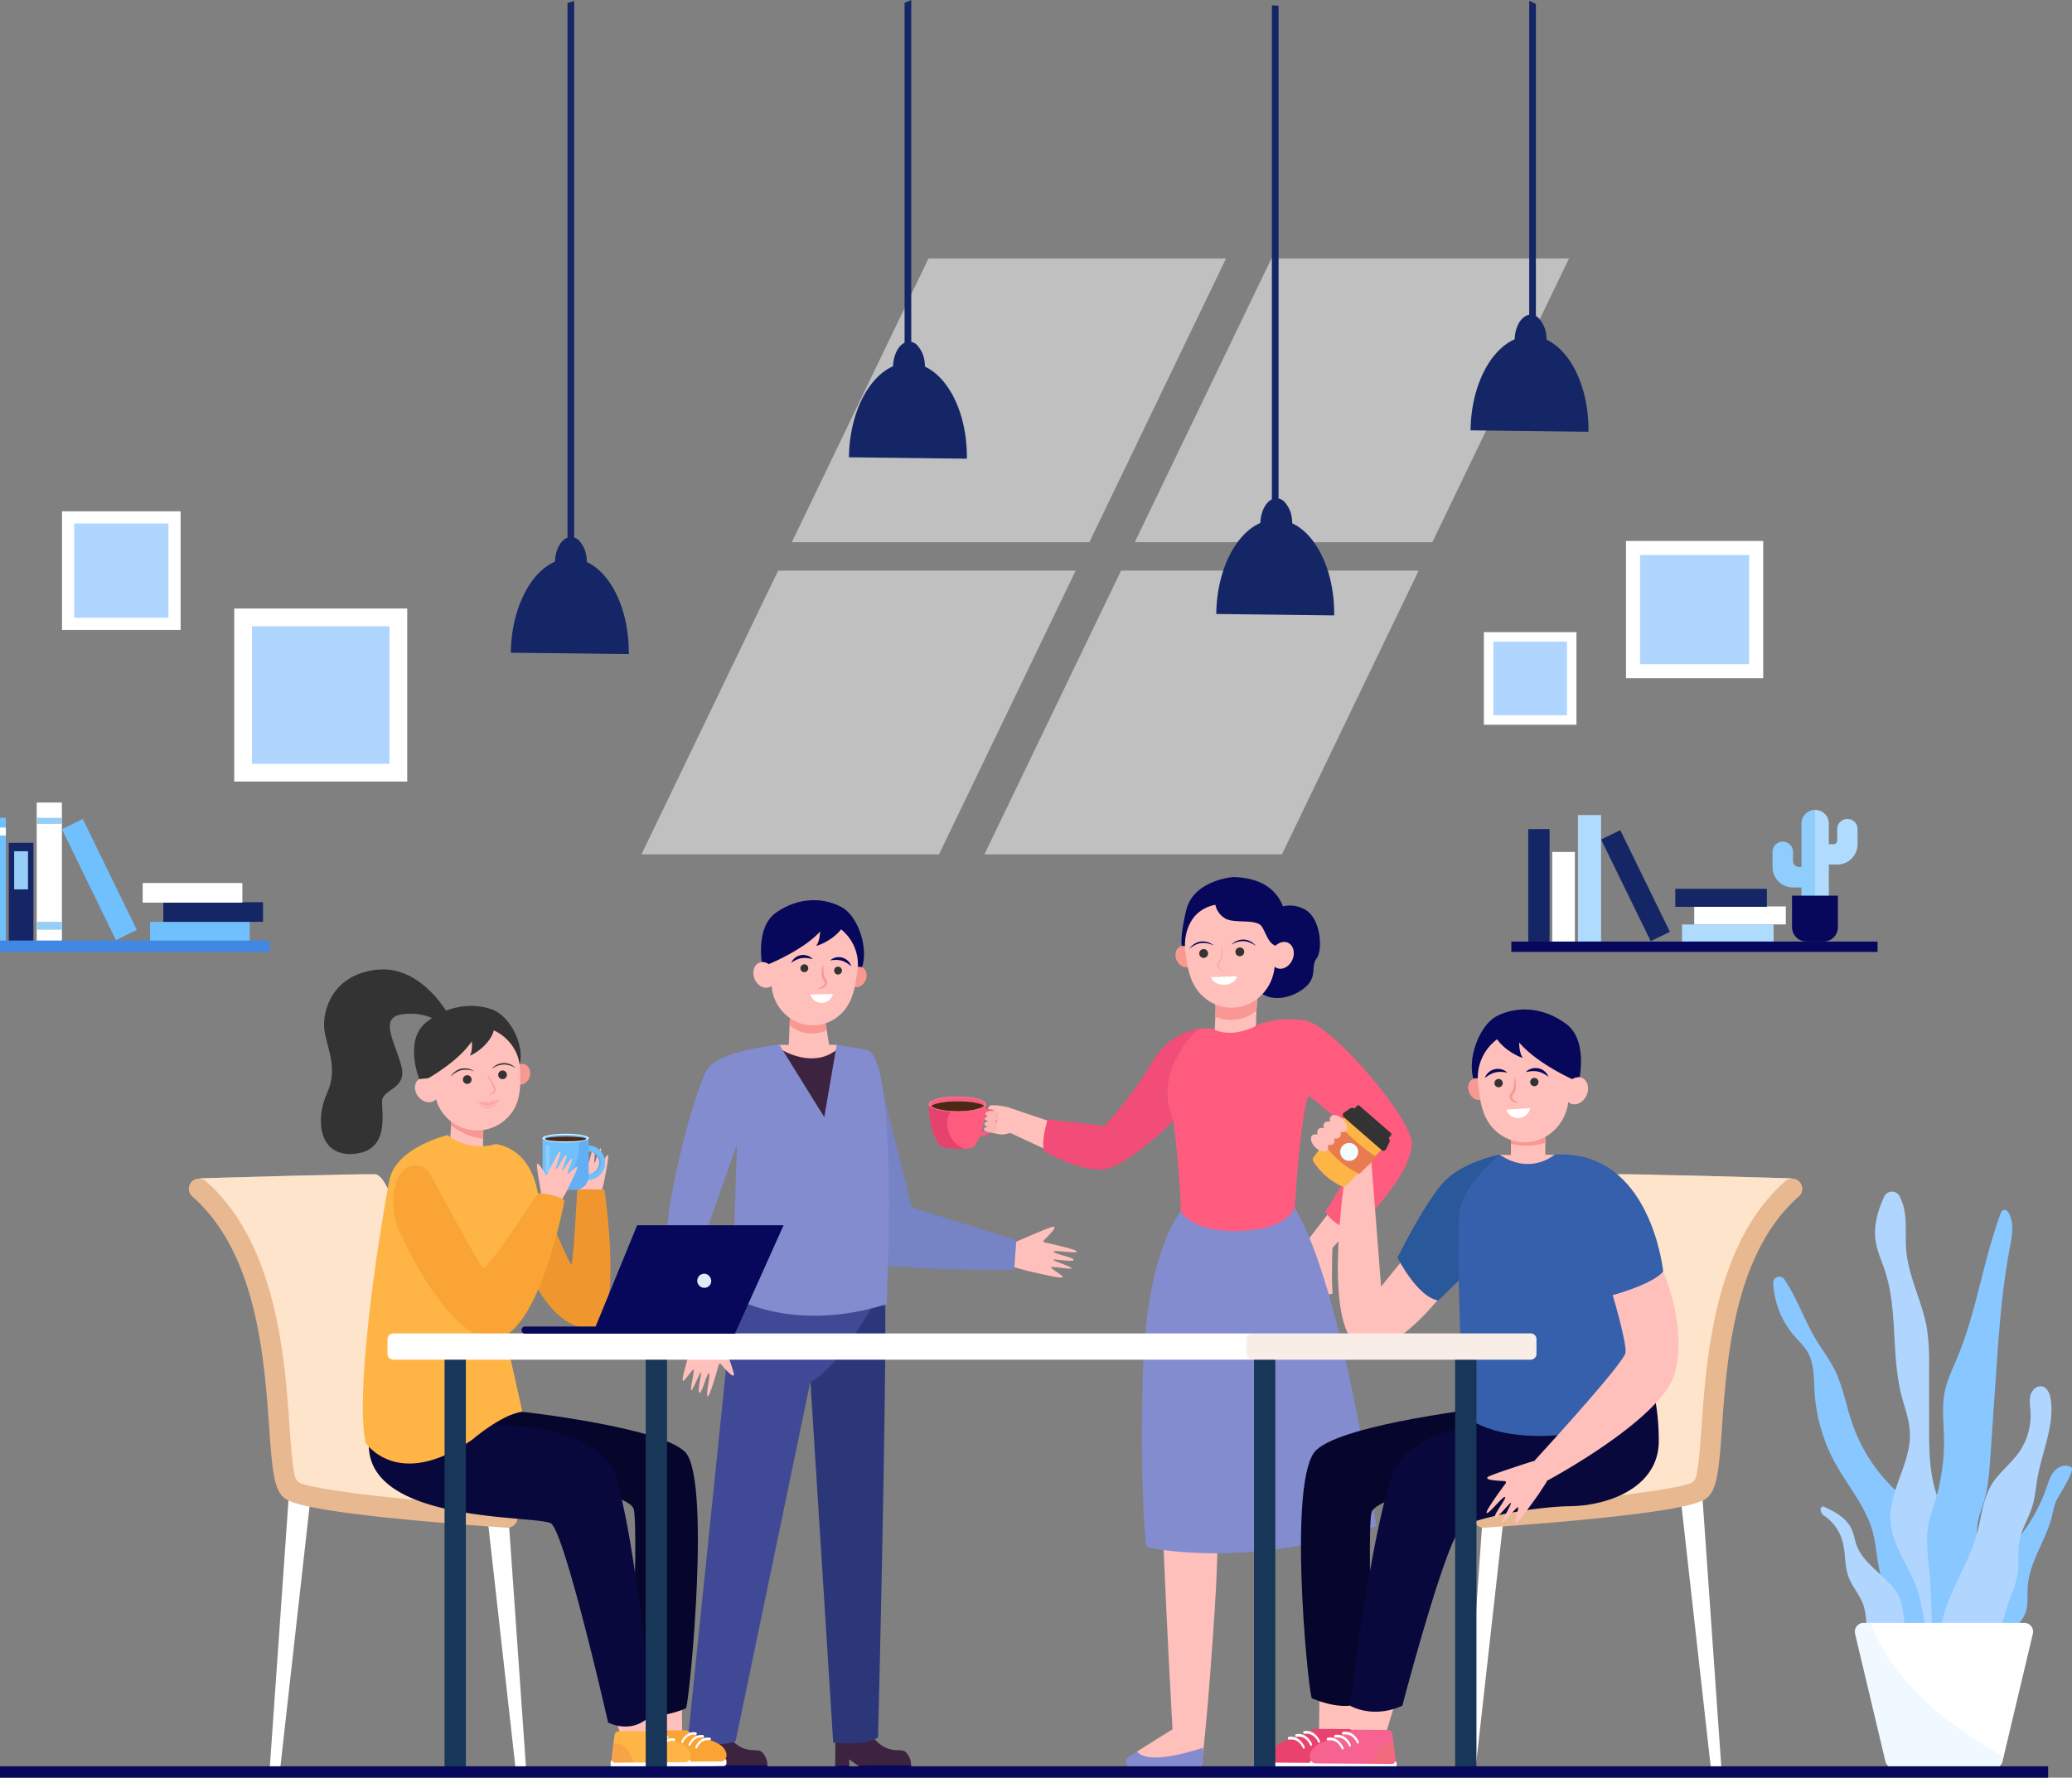 <svg xmlns="http://www.w3.org/2000/svg" width="892.689" height="765.787" viewBox="0 0 892.689 765.787">
  <rect x="0" y="0" width="892.689" height="765.787" fill="#808080" stroke="none"/>
  <g id="Group_24954" data-name="Group 24954" transform="translate(-301.228 39.947)">
    <g id="Group_24953" data-name="Group 24953" transform="translate(35.983 17.837)">
      <g id="Group_24890" data-name="Group 24890" transform="translate(541.606 53.547)" opacity="0.5">
        <path id="Path_15572" data-name="Path 15572" d="M1757.01,317.66h128.2L1944.1,195.427H1815.9Z" transform="translate(-1692.224 -195.427)" fill="#fff"/>
        <path id="Path_15573" data-name="Path 15573" d="M2219.935,195.427,2161.049,317.66h128.2l58.885-122.233Z" transform="translate(-1948.51 -195.427)" fill="#fff"/>
        <path id="Path_15574" data-name="Path 15574" d="M1579.848,685.406h128.2l58.886-122.233h-128.2Z" transform="translate(-1579.848 -428.693)" fill="#fff"/>
        <path id="Path_15575" data-name="Path 15575" d="M1983.887,685.406h128.2l58.886-122.233h-128.2Z" transform="translate(-1836.134 -428.693)" fill="#fff"/>
      </g>
      <g id="Group_24901" data-name="Group 24901" transform="translate(552.618 329.991)">
        <path id="Path_15576" data-name="Path 15576" d="M2025.04,1341.815a.557.557,0,0,0,.273.941c3.353.71,13.889,3.01,13.9,3.9.016,1.063-9.449-.763-9.949.088s8.776,2.4,8.611,3.538-8.578-.556-8.815-.1,7.648,2.941,7.952,3.67-8.437-.9-8.882-.428,5.213,3.6,5,4.118-.268.9-15.025-2.5l-5.753-1.585-4-3.83,2.487-6.174s17.8-7.932,18.481-7.5C2029.971,1336.363,2029.877,1337.018,2025.04,1341.815Z" transform="translate(-1862.667 -1195.309)" fill="#ffc0bb"/>
        <g id="Group_24892" data-name="Group 24892" transform="translate(74.931 67.302)">
          <g id="Group_24891" data-name="Group 24891">
            <path id="Path_15577" data-name="Path 15577" d="M1829.053,1135.424l16.391,65.073,45.008,14.1s-1.012,12.932-.89,12.852-59.789.517-66.336-4.67-8.363-75.609-8.363-75.609Z" transform="translate(-1814.864 -1135.424)" fill="#7683c4"/>
          </g>
        </g>
        <g id="Group_24895" data-name="Group 24895" transform="translate(10.524 356.343)">
          <g id="Group_24894" data-name="Group 24894" transform="translate(0)">
            <g id="Group_24893" data-name="Group 24893">
              <path id="Path_15578" data-name="Path 15578" d="M1640.375,1928.18l9.342-.038a1.672,1.672,0,0,0,1.565-1.446h0a.975.975,0,0,1,1.033-.862l.125-.007c.958.126.008.531,0,1.63l3.037,3.327,1.845,1.668a11.9,11.9,0,0,0,7.292,3.136l2.776.162a3,3,0,0,1,2.176,1.188l.266.339a7.874,7.874,0,0,1,1.615,4.9h0l-21.6.266a3.52,3.52,0,0,1-2.066-.7l-2.975-2.133-.021,2.8-6.043-.043.088-11.424C1638.839,1929.414,1639.031,1928.185,1640.375,1928.18Z" transform="translate(-1638.739 -1925.828)" fill="#3c2340"/>
            </g>
          </g>
          <rect id="Rectangle_11921" data-name="Rectangle 11921" width="6.047" height="0.738" transform="translate(0 16.508) rotate(-0.508)" fill="#07085b"/>
          <path id="Rectangle_11922" data-name="Rectangle 11922" d="M0,0H22.618a0,0,0,0,1,0,0V.738a0,0,0,0,1,0,0H.426A.426.426,0,0,1,0,.311V0A0,0,0,0,1,0,0Z" transform="translate(10.088 16.418) rotate(-0.511)" fill="#07085b"/>
        </g>
        <g id="Group_24898" data-name="Group 24898" transform="translate(72.449 356.343)">
          <g id="Group_24897" data-name="Group 24897" transform="translate(0)">
            <g id="Group_24896" data-name="Group 24896">
              <path id="Path_15579" data-name="Path 15579" d="M1809.714,1928.18l9.342-.038a1.671,1.671,0,0,0,1.564-1.446h0a.975.975,0,0,1,1.033-.862l.125-.007c.958.126.009.531,0,1.63l3.037,3.327,1.845,1.668a11.9,11.9,0,0,0,7.292,3.136l2.776.162a3,3,0,0,1,2.176,1.188l.266.339a7.874,7.874,0,0,1,1.615,4.9h0l-21.6.266a3.519,3.519,0,0,1-2.066-.7l-2.975-2.133-.021,2.8-6.043-.043.088-11.424C1808.179,1929.414,1808.37,1928.185,1809.714,1928.18Z" transform="translate(-1808.079 -1925.828)" fill="#3c2340"/>
            </g>
          </g>
          <rect id="Rectangle_11923" data-name="Rectangle 11923" width="6.047" height="0.738" transform="translate(0 16.508) rotate(-0.508)" fill="#07085b"/>
          <path id="Rectangle_11924" data-name="Rectangle 11924" d="M0,0H22.618a0,0,0,0,1,0,0V.738a0,0,0,0,1,0,0H.426A.426.426,0,0,1,0,.311V0A0,0,0,0,1,0,0Z" transform="translate(10.089 16.418) rotate(-0.511)" fill="#07085b"/>
        </g>
        <g id="Group_24899" data-name="Group 24899" transform="translate(37.201)">
          <path id="Path_15580" data-name="Path 15580" d="M1721.618,981.758s-4.343-18.231,5.733-25.148,20.8-6.237,28.121-2.195,11.771,18.3,8.542,26.488l-24.275-7.612Z" transform="translate(-1717.396 -951.383)" fill="#07085b"/>
          <path id="Path_15581" data-name="Path 15581" d="M1753.711,1078.895l-.839,20.606,18.079-1.653-2.879-18.09Z" transform="translate(-1737.812 -1032.265)" fill="#ffc0bb"/>
          <path id="Path_15582" data-name="Path 15582" d="M1770.392,1088.36l-1.369-8.6-14.362-.863-.291,7.136C1757.336,1088.739,1762.576,1091.453,1770.392,1088.36Z" transform="translate(-1738.763 -1032.266)" fill="#f99893"/>
          <path id="Path_15583" data-name="Path 15583" d="M1824.922,1032.775c-.991,2.3-.3,4.808,1.537,5.6s4.136-.429,5.127-2.729.3-4.808-1.537-5.6S1825.914,1030.475,1824.922,1032.775Z" transform="translate(-1783.226 -1001.126)" fill="#f99893"/>
          <path id="Path_15584" data-name="Path 15584" d="M1752.449,1011.017a18.9,18.9,0,0,0,1.52-3.143,35.887,35.887,0,0,0,2.116-8.875c.069-.592.172-1.178.287-1.762a19.377,19.377,0,1,0-38.388-4.113,4.186,4.186,0,0,0-3.765-.368c-2.319.981-3.205,4.127-1.979,7.026s4.1,4.453,6.42,3.473a3.684,3.684,0,0,0,.878-.532c.778,9.5,8.4,16.98,17.728,17.011a17.387,17.387,0,0,0,11.89-4.676,8.666,8.666,0,0,0,.668-.6A16.811,16.811,0,0,0,1752.449,1011.017Z" transform="translate(-1711.688 -965.815)" fill="#ffc0bb"/>
          <path id="Path_15585" data-name="Path 15585" d="M1789.844,1026.831c.085,1.107.141,2.189.244,3.248a7.215,7.215,0,0,0,.723,2.851l.088.112a1.431,1.431,0,0,0,.109.141,2.648,2.648,0,0,1,.311.405,2.186,2.186,0,0,1,.333,1,2.287,2.287,0,0,1-.767,1.828,3.737,3.737,0,0,1-3.3.794,4.612,4.612,0,0,0,2.669-1.389,1.471,1.471,0,0,0,.352-1.129,1.235,1.235,0,0,0-.212-.518,1.693,1.693,0,0,0-.19-.238l-.146-.177-.165-.208a4.319,4.319,0,0,1-.6-1.748,9.017,9.017,0,0,1-.067-1.707A11.6,11.6,0,0,1,1789.844,1026.831Z" transform="translate(-1759.829 -999.241)" fill="#f99893"/>
          <path id="Path_15586" data-name="Path 15586" d="M1770.513,1028.66a1.691,1.691,0,1,1-1.686-1.7A1.692,1.692,0,0,1,1770.513,1028.66Z" transform="translate(-1746.856 -999.324)" fill="#333"/>
          <path id="Path_15587" data-name="Path 15587" d="M1810.222,1031.4a1.691,1.691,0,1,1-1.686-1.7A1.69,1.69,0,0,1,1810.222,1031.4Z" transform="translate(-1772.044 -1001.06)" fill="#333"/>
          <path id="Path_15588" data-name="Path 15588" d="M1765.578,1017.753a17.493,17.493,0,0,0-2.5-.485,8.577,8.577,0,0,0-2.349.051,7.934,7.934,0,0,0-2.232.7c-.384.138-.714.384-1.1.566-.371.206-.714.462-1.131.667a7.121,7.121,0,0,1,.7-1.16,5.81,5.81,0,0,1,.982-.965,5.461,5.461,0,0,1,2.575-1.121,5.7,5.7,0,0,1,2.793.249A5.208,5.208,0,0,1,1765.578,1017.753Z" transform="translate(-1739.965 -992.326)" fill="#07085b"/>
          <path id="Path_15589" data-name="Path 15589" d="M1802.183,1019.9a5.2,5.2,0,0,1,2.409-1.248,5.707,5.707,0,0,1,2.8.055,5.462,5.462,0,0,1,2.438,1.394,5.761,5.761,0,0,1,.872,1.065,7.083,7.083,0,0,1,.571,1.229c-.392-.249-.706-.541-1.053-.787-.365-.222-.667-.5-1.034-.682a7.955,7.955,0,0,0-2.143-.934,8.581,8.581,0,0,0-2.33-.3A17.434,17.434,0,0,0,1802.183,1019.9Z" transform="translate(-1769.09 -993.958)" fill="#07085b"/>
          <path id="Path_15590" data-name="Path 15590" d="M1726.257,985.618a2.952,2.952,0,0,0-1.97-.882l.478-5.905,1.818-3.565s7.144-9.6,7.4-9.841,5.723-3.358,6.059-3.518,8.025.965,8.025.965,13.5-2.821,11.251,4.255-12.1,10.824-12.607,10.512c1.6-1.59,1.74-6.089,1.74-6.089C1741.495,979.155,1728.311,984.772,1726.257,985.618Z" transform="translate(-1719.68 -958.048)" fill="#07085b"/>
          <path id="Path_15591" data-name="Path 15591" d="M1788.573,1061.9a5.037,5.037,0,0,1-9.712.255Z" transform="translate(-1754.297 -1021.485)" fill="#fff"/>
        </g>
        <path id="Path_15592" data-name="Path 15592" d="M1732.062,1121.8l25.454-.07,3.223,15.04-13.966,36.526s-13.966-15.04-13.966-17.189-6.446-18.263-5.372-20.412S1732.062,1121.8,1732.062,1121.8Z" transform="translate(-1684.4 -1059.433)" fill="#ffc0bb"/>
        <path id="Path_15593" data-name="Path 15593" d="M1810.932,1406.149c-10.773,16.209-32.3,39.59-32.3,39.59h0l9.924,157.058s14.372,1.553,19.313-2.262C1807.869,1600.536,1811.635,1451.638,1810.932,1406.149Z" transform="translate(-1716.951 -1239.847)" fill="#2c377a"/>
        <path id="Path_15594" data-name="Path 15594" d="M1715.294,1394.745c-.035-2.3,4.161,4.477,4.082,2.643-1.647-38.15-53.935-6.163-53.935-6.163l-10.982-2.307-20.176,195.818s13.126,2.895,20.642,0l32.145-154.511S1698.571,1425.293,1715.294,1394.745Z" transform="translate(-1625.388 -1222.418)" fill="#404996"/>
        <path id="Path_15595" data-name="Path 15595" d="M1644.908,1468.333a.557.557,0,0,0-.956.215c-.912,3.3-3.849,13.681-4.742,13.64-1.062-.049,1.335-9.385.516-9.937s-2.927,8.615-4.054,8.38,1.076-8.528.635-8.793-3.4,7.455-4.147,7.715,1.411-8.366.968-8.839-3.911,4.985-4.414,4.742-.878-.322,3.409-14.845l1.932-5.646,4.066-3.758,6.012,2.857s6.836,18.252,6.366,18.9C1650.05,1473.586,1649.4,1473.453,1644.908,1468.333Z" transform="translate(-1621.669 -1268.426)" fill="#ffc0bb"/>
        <path id="Path_15596" data-name="Path 15596" d="M1737.13,1128.389s12.7,7.692,22.776,0c0,0,5.728,15.122,5.185,15.666s-6.519,16.839-6.519,17.383-7.062,7.061-10.321,2.172-5.432-4.346-9.778-14.666-7.6-13.58-6.519-14.667S1737.13,1128.389,1737.13,1128.389Z" transform="translate(-1687.21 -1063.66)" fill="#3c2340"/>
        <g id="Group_24900" data-name="Group 24900" transform="translate(0 62.292)">
          <path id="Path_15597" data-name="Path 15597" d="M1658.368,1121.726s-25.784,2.148-31.155,10.743-18.263,58.013-17.189,73.053,10.743,44.046,10.743,44.046,8.594,1.075,11.817-4.3c0,0-6.446-40.824-5.372-44.046S1640.1,1164.7,1640.1,1164.7l-2.149,65.533s25.783,16.115,66.607,3.223c0,0,5.372-106.357-8.594-109.58l-12.892-2.148-5.371,31.155Z" transform="translate(-1609.961 -1121.726)" fill="#838ccf"/>
        </g>
      </g>
      <g id="Group_24909" data-name="Group 24909" transform="translate(665.423 320.037)">
        <path id="Path_15598" data-name="Path 15598" d="M2255.359,1070.824l-.041,3.3-.375,8.208,16.158-2.127,1.761-2.395.141-6.237.531-5.841h-10.741Z" transform="translate(-2131.886 -1013.963)" fill="#ffc0bb"/>
        <path id="Path_15599" data-name="Path 15599" d="M2308.177,959.844a13.393,13.393,0,0,1,13.5-.611c7.37,3.815,8,17.778,5.324,21.248s.5,7.858-4.96,12.477-14.4,6.628-19.776,1.765-2.118-16.4-2.118-16.4Z" transform="translate(-2159.936 -945.425)" fill="#07085b"/>
        <path id="Path_15600" data-name="Path 15600" d="M2216.414,1008.353c1.014,2.417.272,5.034-1.657,5.846s-4.315-.488-5.328-2.9-.272-5.034,1.657-5.846S2215.4,1005.937,2216.414,1008.353Z" transform="translate(-2102.728 -975.57)" fill="#f99893"/>
        <path id="Path_15601" data-name="Path 15601" d="M2273.709,1061.689s-.427,3.313-.706,7.32a17.279,17.279,0,0,1-13.146,3.8,17,17,0,0,1-4.539-1.244,21.141,21.141,0,0,0-.33-6.2C2253.878,1062.171,2273.709,1061.689,2273.709,1061.689Z" transform="translate(-2131.886 -1011.398)" fill="#f99893"/>
        <path id="Path_15602" data-name="Path 15602" d="M2224.163,985.924a19.75,19.75,0,0,1-1.557-3.3,37.573,37.573,0,0,1-2.127-9.306c-.067-.62-.17-1.234-.284-1.847a20.238,20.238,0,1,1,40.123-3.938,4.363,4.363,0,0,1,3.935-.35c2.413,1.049,3.308,4.349,2,7.371s-4.323,4.621-6.736,3.572a3.858,3.858,0,0,1-.912-.564c-.9,9.937-8.933,17.687-18.67,17.631a18.135,18.135,0,0,1-12.372-5.006,9.1,9.1,0,0,1-.691-.636A17.592,17.592,0,0,1,2224.163,985.924Z" transform="translate(-2109.626 -938.951)" fill="#ffc0bb"/>
        <path id="Path_15603" data-name="Path 15603" d="M2279.624,1008.957a1.9,1.9,0,1,0,1.912-1.894A1.9,1.9,0,0,0,2279.624,1008.957Z" transform="translate(-2147.541 -976.748)" fill="#333"/>
        <path id="Path_15604" data-name="Path 15604" d="M2237,1010.887a1.9,1.9,0,1,0,1.912-1.894A1.9,1.9,0,0,0,2237,1010.887Z" transform="translate(-2120.504 -977.972)" fill="#333"/>
        <g id="Group_24903" data-name="Group 24903" transform="translate(124.424 28.844)">
          <g id="Group_24902" data-name="Group 24902">
            <path id="Path_15605" data-name="Path 15605" d="M2260.376,1003.041c.039.613.073,1.225.076,1.838s0,1.223-.028,1.831a13.079,13.079,0,0,1-.211,1.8,4.491,4.491,0,0,1-.61,1.65,1.5,1.5,0,0,1-.128.168c-.047.053-.087.1-.147.165a1.9,1.9,0,0,0-.16.185,1.605,1.605,0,0,0-.144.2,2.052,2.052,0,0,0-.335.929,2.26,2.26,0,0,0,.678,1.781,3.746,3.746,0,0,0,1.613.954,5.425,5.425,0,0,0,1.833.213,8.034,8.034,0,0,1-.908-.117,5.107,5.107,0,0,1-.87-.255,3.728,3.728,0,0,1-1.472-.976,2.01,2.01,0,0,1-.553-1.566,1.764,1.764,0,0,1,.292-.782,1.483,1.483,0,0,1,.126-.172,1.772,1.772,0,0,1,.142-.161l.162-.176a1.8,1.8,0,0,0,.151-.2,3.6,3.6,0,0,0,.415-.868,5.9,5.9,0,0,0,.229-.915,11.474,11.474,0,0,0,.16-1.855A19.655,19.655,0,0,0,2260.376,1003.041Z" transform="translate(-2258.68 -1003.041)" fill="#f99893"/>
          </g>
        </g>
        <g id="Group_24905" data-name="Group 24905" transform="translate(130.342 26.934)">
          <g id="Group_24904" data-name="Group 24904">
            <path id="Path_15606" data-name="Path 15606" d="M2274.864,999.992a11.7,11.7,0,0,1,2.626-1.148,8.475,8.475,0,0,1,2.759-.338,7.155,7.155,0,0,1,1.371.2c.228.046.448.121.672.187.112.033.219.081.33.118s.222.076.328.127a14.2,14.2,0,0,1,2.5,1.419,7.638,7.638,0,0,0-2.268-1.9,6.515,6.515,0,0,0-1.4-.578,6.438,6.438,0,0,0-1.5-.251,6.926,6.926,0,0,0-2.966.518,7.585,7.585,0,0,0-1.321.7A6.02,6.02,0,0,0,2274.864,999.992Z" transform="translate(-2274.864 -997.818)" fill="#07085b"/>
          </g>
        </g>
        <g id="Group_24907" data-name="Group 24907" transform="translate(112.2 27.723)">
          <g id="Group_24906" data-name="Group 24906">
            <path id="Path_15607" data-name="Path 15607" d="M2235.743,1001.706a6.037,6.037,0,0,0-1.213-.846,7.615,7.615,0,0,0-1.378-.574,6.929,6.929,0,0,0-3-.248,6.416,6.416,0,0,0-1.472.385,6.526,6.526,0,0,0-1.339.7,7.645,7.645,0,0,0-2.087,2.1,14.253,14.253,0,0,1,2.36-1.639c.1-.059.209-.107.315-.156s.209-.105.318-.148c.217-.086.43-.18.652-.247a7.173,7.173,0,0,1,1.347-.319,8.479,8.479,0,0,1,2.778.087A11.742,11.742,0,0,1,2235.743,1001.706Z" transform="translate(-2225.253 -999.973)" fill="#07085b"/>
          </g>
        </g>
        <path id="Path_15608" data-name="Path 15608" d="M2218.117,938.431c3.155-13.039,20.2-14.267,20.2-14.267,26.47.638,23.365,24.023,22.668,27.9a4.313,4.313,0,0,0-3.068.68,7.254,7.254,0,0,0-1.283.97c-3.151-.809-4.327-5.938-6.049-8.356-2.336-3.282-11.878-1.1-15.638-3.336a9.028,9.028,0,0,1-4.3-5.926c-13.974,2.874-13.081,17.77-13.081,17.77a5.258,5.258,0,0,0-1.364-.009S2215.3,950.079,2218.117,938.431Z" transform="translate(-2107.223 -924.164)" fill="#07085b"/>
        <path id="Path_15609" data-name="Path 15609" d="M2250.9,1041.425c.569,1.955,2.937,3.368,5.723,3.273s5.05-1.667,5.485-3.658Z" transform="translate(-2129.323 -998.3)" fill="#fff"/>
        <path id="Path_15610" data-name="Path 15610" d="M2025.119,1214.689l-17.636-8.178,3.733-9.189s8.418,2.913,17.043,5.778Z" transform="translate(-1974.919 -1097.431)" fill="#ffc0bb"/>
        <path id="Path_15611" data-name="Path 15611" d="M2163.668,1937.76l15.2-9.5,13.207,7.91-4.585,3.3-15.958,2.333s-6.237-.77-6.512-.954A21.246,21.246,0,0,1,2163.668,1937.76Z" transform="translate(-2073.989 -1561.075)" fill="#ffc0bb"/>
        <path id="Path_15612" data-name="Path 15612" d="M2218.409,1567.626s-2.177,52.633-2.378,61.719-4.836,76.527-6.851,82.383l-11.284-.808s-7.7-130.573-5.278-143.294S2218.409,1567.626,2218.409,1567.626Z" transform="translate(-2092.053 -1328.734)" fill="#ffc0bb"/>
        <path id="Path_15613" data-name="Path 15613" d="M2155.281,1951.481l-3.852,2.509a2.122,2.122,0,0,0,1.138,3.91h29.255a1.87,1.87,0,0,0,1.868-1.872v-6.135C2164.207,1956.109,2157.478,1954.217,2155.281,1951.481Z" transform="translate(-2065.602 -1574.796)" fill="#838ccf"/>
        <path id="Path_15614" data-name="Path 15614" d="M2359.787,1935.534l13.742-11.512,14.174,6.006-4.083,3.906-15.482,4.519s-6.283.1-6.581-.043A21.243,21.243,0,0,1,2359.787,1935.534Z" transform="translate(-2198.39 -1558.385)" fill="#ffc0bb"/>
        <path id="Path_15615" data-name="Path 15615" d="M2362.622,1562.76s5.131,52.428,6.19,61.455,5.805,76.46,4.62,82.538l-11.287.762s-25.7-128.251-25.066-141.184S2362.622,1562.76,2362.622,1562.76Z" transform="translate(-2183.979 -1327.156)" fill="#ffc0bb"/>
        <path id="Path_15616" data-name="Path 15616" d="M2352.472,1945.951l-3.468,3.018a2.122,2.122,0,0,0,1.668,3.715l28.974-4.05a1.871,1.871,0,0,0,1.591-2.113l-.85-6.076C2361.953,1949.3,2355.026,1948.357,2352.472,1945.951Z" transform="translate(-2191.074 -1568.803)" fill="#07085b"/>
        <path id="Path_15617" data-name="Path 15617" d="M2375.589,1323.823l11.416-12.63-8.267-8.6-13.967,18.09s8.142,21.875,8.628,22.847,2.127,0,2.127,0c-.491-3.746-.261-14.3-.1-19.651Z" transform="translate(-2201.551 -1164.206)" fill="#ffc0bb"/>
        <path id="Path_15618" data-name="Path 15618" d="M2186.242,1304.771s-15.078,16.874-16.361,71,1.539,73.624,1.539,73.624,41.387,10.09,99.02-8.979c0,0-14.195-102.355-35.059-137.243C2235.381,1303.176,2211.068,1288.667,2186.242,1304.771Z" transform="translate(-2077.718 -1160.77)" fill="#838ccf"/>
        <path id="Path_15619" data-name="Path 15619" d="M2000.94,1196.609c-.07-.842-2.329-1.947-2.329-1.947a24.569,24.569,0,0,0-9.349-1.659,1.617,1.617,0,0,0-1.459,2.187h0l1.987.086a.444.444,0,0,1-.224.126c-.538.12-1.306.293-2.189.5l.824,8.925c1.746-.375,4.013,1.331,7.335.532l4.417-1.264a13.078,13.078,0,0,1-.843-1.66,18.332,18.332,0,0,1-.832-2.748C1998.081,1198.749,2001.019,1197.56,2000.94,1196.609Z" transform="translate(-1962.166 -1094.684)" fill="#ffc0bb"/>
        <g id="Group_24908" data-name="Group 24908" transform="translate(0 94.556)">
          <path id="Path_15620" data-name="Path 15620" d="M1975.623,1209.409l2.367-.559a8.07,8.07,0,0,0,3.29-1.667l.538-.447a6.835,6.835,0,0,0,2.29-4.271l.133-.892a4.19,4.19,0,0,0-.446-2.606h0a2.97,2.97,0,0,0-2.277-1.617l-2.688-.258Zm1.332-2.119,2.183-8.387,1.83.176a2.024,2.024,0,0,1,1.55,1.1h0a2.856,2.856,0,0,1,.3,1.774l-.091.608a4.653,4.653,0,0,1-1.558,2.908l-.366.3a5.5,5.5,0,0,1-2.24,1.135Z" transform="translate(-1954.71 -1191.84)" fill="#ff5b7e"/>
          <path id="Path_15621" data-name="Path 15621" d="M1918.494,1191.405l.13-.019,12.1.354,12.231-.357.023.015s.037.021.037.095c.007,1.264-.551,13.567-5.645,18.759a44.766,44.766,0,0,1-6.647.467,29.153,29.153,0,0,1-7.133-1.066c-5.076-5.174-5.166-16.811-5.159-18.146A.1.1,0,0,1,1918.494,1191.405Z" transform="translate(-1918.434 -1188.221)" fill="#ff5b7e"/>
          <path id="Path_15622" data-name="Path 15622" d="M1918.434,1191.513a.1.1,0,0,1,.06-.1l.13-.019,12.1.354.736-.021c-2.586,1.605-4.989,3.968-5.112,7.235-.2,5.3,2.885,10.47,7.4,11.552a19.279,19.279,0,0,1-3.026.213,29.148,29.148,0,0,1-7.133-1.066C1918.517,1204.485,1918.428,1192.848,1918.434,1191.513Z" transform="translate(-1918.434 -1188.227)" fill="#e5426e"/>
          <path id="Path_15623" data-name="Path 15623" d="M1918.436,1186.021c0,1.815,5.521,3.288,12.3,3.288s12.28-1.472,12.28-3.287-5.5-3.287-12.28-3.287S1918.436,1184.205,1918.436,1186.021Z" transform="translate(-1918.435 -1182.735)" fill="#ff5b7e"/>
          <path id="Path_15624" data-name="Path 15624" d="M1943.212,1190.868l-3.8,1.024-3.011.45-4.089.1-4-.2-2.583-.328-2.276-.532-1.607-.676s-.416-.382-.719-.642c1.755-1.244,6.256-2.129,11.517-2.129,5.336,0,9.876.911,11.57,2.184Z" transform="translate(-1920.142 -1186.032)" fill="#4c2816"/>
          <path id="Path_15625" data-name="Path 15625" d="M1925.167,1190.31a.216.216,0,0,1,.139-.141,36.429,36.429,0,0,1,9.42-1.227h.048a36.428,36.428,0,0,1,9.42,1.227.214.214,0,0,1,.139.141c.048.131.029.353-.426.611a6.862,6.862,0,0,1-3.79.214,21.952,21.952,0,0,0-10.735,0,6.862,6.862,0,0,1-3.79-.214C1925.139,1190.663,1925.12,1190.441,1925.167,1190.31Z" transform="translate(-1922.694 -1186.671)" fill="#4c2816" opacity="0.5" style="mix-blend-mode: screen;isolation: isolate"/>
          <path id="Path_15626" data-name="Path 15626" d="M1943.8,1189.323a11.266,11.266,0,0,0-1.273-.442q-.644-.187-1.3-.332c-.434-.1-.871-.181-1.309-.256-.218-.039-.438-.072-.657-.106s-.439-.064-.659-.091c-.878-.116-1.761-.189-2.644-.24s-1.767-.073-2.651-.072a38.719,38.719,0,0,0-5.293.361c-.878.127-1.752.288-2.618.5-.433.108-.863.229-1.29.367a10.07,10.07,0,0,0-1.26.488c.1-.048.207-.091.312-.133s.21-.08.316-.118c.212-.076.424-.145.638-.21.428-.131.859-.244,1.293-.344.866-.2,1.74-.354,2.618-.473s1.757-.2,2.639-.256,1.765-.078,2.647-.08a43.232,43.232,0,0,1,5.288.287c.22.025.439.055.659.084s.438.063.657.1q.656.1,1.309.241t1.3.309c.215.06.429.122.642.19S1943.59,1189.237,1943.8,1189.323Z" transform="translate(-1921.234 -1185.938)" fill="#fff"/>
          <path id="Path_15627" data-name="Path 15627" d="M1918.436,1186.021c0,1.815,5.521,3.288,12.3,3.288s12.28-1.472,12.28-3.287-5.5-3.287-12.28-3.287S1918.436,1184.205,1918.436,1186.021Zm.512,0c0-1.682,5.291-3.044,11.79-3.044s11.768,1.363,11.768,3.045-5.269,3.045-11.768,3.045S1918.948,1187.7,1918.948,1186.021Z" transform="translate(-1918.435 -1182.735)" fill="#f484a2"/>
        </g>
        <path id="Path_15628" data-name="Path 15628" d="M1990.973,1200.827c0,.718-1.351,1.3-3.017,1.3s-3.017-.583-3.017-1.3,1.351-1.3,3.017-1.3S1990.973,1200.108,1990.973,1200.827Z" transform="translate(-1960.619 -1098.829)" fill="#fcb7b4"/>
        <path id="Path_15629" data-name="Path 15629" d="M1990.33,1206.453c0,.719-1.351,1.3-3.017,1.3s-3.018-.582-3.018-1.3,1.351-1.3,3.018-1.3S1990.33,1205.734,1990.33,1206.453Z" transform="translate(-1960.21 -1102.397)" fill="#fcb7b4"/>
        <path id="Path_15630" data-name="Path 15630" d="M1989.72,1212.692c0,.718-1.351,1.3-3.017,1.3s-3.018-.583-3.018-1.3,1.351-1.3,3.018-1.3S1989.72,1211.973,1989.72,1212.692Z" transform="translate(-1959.824 -1106.355)" fill="#fcb7b4"/>
        <path id="Path_15631" data-name="Path 15631" d="M1989.314,1218.931c0,.718-1.351,1.3-3.017,1.3s-3.018-.583-3.018-1.3,1.351-1.3,3.018-1.3S1989.314,1218.212,1989.314,1218.931Z" transform="translate(-1959.566 -1110.313)" fill="#fcb7b4"/>
        <path id="Path_15632" data-name="Path 15632" d="M2304.252,1142.6c-3.99-13.454-34.66-48.569-45.376-50.394a42.452,42.452,0,0,0-19.725,1.482s-10.945,6.954-20.408,2.052a21.108,21.108,0,0,0-6.206.167h0s-20.142,17.686-10.554,39.624c0,0,2.964,21.89,3.192,38.878,0,0,4.219,9.007,25.311,8.438s23.829-10.033,23.829-10.033,2.508-41.5,6.043-48.227c0,0,22.461,18.014,22.917,20.066s-11.744,24.627-15.848,29.643c0,0,2.85,6.323,12.541,8.577C2279.967,1182.871,2308.242,1156.052,2304.252,1142.6Z" transform="translate(-2096.651 -1030.406)" fill="#ff5b7e"/>
        <path id="Path_15633" data-name="Path 15633" d="M2119.8,1103.279h0c-5.471.877-13.494,4-19.561,14.085a163.949,163.949,0,0,1-20.636,27.591l-24.512-2.736s-2.965,9.349-1.483,13.567c0,0,17.9,10.717,28.275,7.3s27.363-20.18,27.363-20.18C2099.655,1120.965,2119.8,1103.279,2119.8,1103.279Z" transform="translate(-2003.912 -1037.779)" fill="#f24c78"/>
      </g>
      <g id="Group_24912" data-name="Group 24912" transform="translate(896.296 448.014)">
        <path id="Path_15634" data-name="Path 15634" d="M2811.756,1634.17l8.857,126.593h-4.428l-14.025-125.221Z" transform="translate(-2709.865 -1502.506)" fill="#fff"/>
        <path id="Path_15635" data-name="Path 15635" d="M2558.632,1634.17l-8.857,126.593h4.428l14.025-125.221Z" transform="translate(-2549.774 -1502.506)" fill="#fff"/>
        <g id="Group_24911" data-name="Group 24911" transform="translate(3.832)">
          <path id="Path_15636" data-name="Path 15636" d="M2719.418,1275.93s-70.8-2.1-75.385-1.77-8.819,15.06-8.819,15.06-20.682,76.731-20.27,78.841-19.295,51.555-19.295,51.555,17-.452,17.752,0,65.74-5.577,66.642-6.181,4.212-11.909,4.363-12.512,5.115-44.621,5.115-44.621l2.558-24.271s9.778-20.823,9.928-20.889,9.176-18.306,9.778-19.21,9.929-11,10.23-11.909S2719.418,1275.93,2719.418,1275.93Z" transform="translate(-2582.706 -1274.125)" fill="#fee4cb"/>
          <path id="Path_15637" data-name="Path 15637" d="M2719.418,1276.886s-24.41-.723-45.493-1.254c8.194,4.821,12.789,18.307,9.379,42.3-2.9,20.386-6.118,42.511-18.955,69.043-6.612,13.665-35.081,6.011-58.414,7.363-5.027,13.047-10.285,26.239-10.285,26.239s17-.452,17.751,0,65.74-5.577,66.643-6.18,4.211-11.909,4.362-12.512,5.115-44.621,5.115-44.621l2.558-24.27s9.778-20.823,9.928-20.889,9.177-18.306,9.779-19.21,9.929-11,10.23-11.909S2719.418,1276.886,2719.418,1276.886Z" transform="translate(-2582.707 -1275.081)" fill="#fee4cb" opacity="0.5" style="mix-blend-mode: multiply;isolation: isolate"/>
          <g id="Group_24910" data-name="Group 24910" transform="translate(0 1.896)">
            <path id="Path_15638" data-name="Path 15638" d="M2560.262,1425.608v0a4.4,4.4,0,0,1,4.089-4.671c7.566-.513,23.928-1.684,40.756-3.281,32.259-3.061,43.921-5.566,48.1-6.875a4.353,4.353,0,0,0,2.916-3.089c1.132-4.509,1.8-13.867,2.351-21.7,2.107-29.708,5.581-78.7,36.1-105.593a4.392,4.392,0,0,1,6.383.635h0a4.4,4.4,0,0,1-.569,5.981c-27.808,24.418-31,69.445-33.139,99.6-1.22,17.191-1.972,25.629-5.727,29.555-1.81,1.893-5.181,5.417-54.227,10.13-17.4,1.671-34.527,2.9-42.349,3.429A4.4,4.4,0,0,1,2560.262,1425.608Zm95.107-15.719Z" transform="translate(-2560.253 -1279.31)" fill="#e8b891"/>
          </g>
        </g>
      </g>
      <g id="Group_24915" data-name="Group 24915" transform="translate(346.594 448.014)">
        <path id="Path_15639" data-name="Path 15639" d="M1150.327,1634.17l-8.857,126.593h4.429l14.025-125.221Z" transform="translate(-1106.768 -1502.506)" fill="#fff"/>
        <path id="Path_15640" data-name="Path 15640" d="M1403.452,1634.17l8.858,126.593h-4.429l-14.024-125.221Z" transform="translate(-1266.86 -1502.506)" fill="#fff"/>
        <g id="Group_24914" data-name="Group 24914">
          <path id="Path_15641" data-name="Path 15641" d="M1055.447,1275.93s70.8-2.1,75.384-1.77,8.819,15.06,8.819,15.06,20.682,76.731,20.269,78.841,19.294,51.555,19.294,51.555-17-.452-17.751,0-65.74-5.577-66.642-6.181-4.212-11.909-4.363-12.512-5.115-44.621-5.115-44.621l-2.558-24.271s-9.778-20.823-9.928-20.889-9.177-18.306-9.778-19.21-9.929-11-10.229-11.909S1055.447,1275.93,1055.447,1275.93Z" transform="translate(-1050.542 -1274.125)" fill="#fee4cb"/>
          <path id="Path_15642" data-name="Path 15642" d="M1055.447,1276.886s24.41-.723,45.492-1.254c-8.194,4.821-12.788,18.307-9.378,42.3,2.9,20.386,6.118,42.511,18.955,69.043,6.612,13.665,35.08,6.011,58.413,7.363,5.027,13.047,10.285,26.239,10.285,26.239s-17-.452-17.751,0-65.74-5.577-66.642-6.18-4.212-11.909-4.363-12.512-5.115-44.621-5.115-44.621l-2.558-24.27s-9.778-20.823-9.929-20.889-9.176-18.306-9.778-19.21-9.929-11-10.229-11.909S1055.447,1276.886,1055.447,1276.886Z" transform="translate(-1050.542 -1275.081)" fill="#fee4cb" opacity="0.5" style="mix-blend-mode: multiply;isolation: isolate"/>
          <g id="Group_24913" data-name="Group 24913" transform="translate(0 1.896)">
            <path id="Path_15643" data-name="Path 15643" d="M1183.5,1429.731c-7.823-.531-24.95-1.758-42.349-3.429-49.047-4.713-52.417-8.237-54.227-10.13-3.755-3.926-4.507-12.364-5.727-29.555-2.138-30.157-5.331-75.184-33.139-99.6a4.4,4.4,0,0,1-.57-5.981h0a4.392,4.392,0,0,1,6.383-.635c30.523,26.9,34,75.885,36.1,105.593.556,7.828,1.219,17.187,2.351,21.7a4.351,4.351,0,0,0,2.917,3.089c4.174,1.309,15.836,3.814,48.094,6.875,16.828,1.6,33.19,2.768,40.756,3.281a4.4,4.4,0,0,1,4.089,4.671v0A4.4,4.4,0,0,1,1183.5,1429.731Zm-90.425-19.843Z" transform="translate(-1046.576 -1279.31)" fill="#e8b891"/>
          </g>
        </g>
      </g>
      <g id="Group_24916" data-name="Group 24916" transform="translate(1029.222 455.549)">
        <path id="Path_15644" data-name="Path 15644" d="M2979.2,1511.965c-.534-4.706-1.168-9.52-3.357-13.72-2.662-5.107-7.338-8.792-11.423-12.851a71.273,71.273,0,0,1-17.034-27.095c-2.726-7.861-4.085-16.237-7.843-23.661-2.294-4.533-5.423-8.586-8.028-12.948-4.954-8.291-8.092-17.794-13.476-25.686a2.613,2.613,0,0,0-4.763,1.579,37.416,37.416,0,0,0,8.841,22.577c2.057,2.394,4.443,4.552,6.01,7.293,2.844,4.973,2.585,11.042,2.919,16.762a73.5,73.5,0,0,0,8.82,30.806c5.48,10.042,13.389,18.983,16.319,30.041,2.2,8.287,1.542,17.582,6.223,24.763a6.324,6.324,0,0,1,1.212,2.48,5.4,5.4,0,0,1-.092,1.557q-.156,1-.313,2c-1.066,6.782-2.166,15.412,3.675,20.488,4.047,3.518,9.256,3.6,12.163-1.076,2.927-4.705,2.667-11.591,2.45-16.886C2981.137,1529.572,2980.191,1520.73,2979.2,1511.965Z" transform="translate(-2913.27 -1358.249)" fill="#88c7ff"/>
        <path id="Path_15645" data-name="Path 15645" d="M3065.805,1442.992c-2.271-7.851-5.8-15.328-7.565-23.307-1.715-7.74-1.728-15.742-1.733-23.67q-.009-13.031-.019-26.06a98,98,0,0,0-.906-16.179c-1.927-11.475-7.9-22.086-8.916-33.678-.438-5.013.071-10.079-.481-15.081a23.68,23.68,0,0,0-2.376-8.308,3.711,3.711,0,0,0-6.655.186c-2.9,6.277-4.744,13.061-3.571,19.786.7,4.034,2.455,7.8,3.762,11.676,5.821,17.281,2.731,36.411,7.235,54.081,1.36,5.333,3.416,10.564,3.655,16.064.572,13.161-9.278,25.183-8.374,38.326.741,10.775,8.5,19.693,11.763,29.991,1.824,5.765,2.214,11.918,4.169,17.64,1.518,4.446,5.049,9.845,10.533,8.495,5.207-1.281,3.634-5.522,3.4-9.573C3068.94,1469.677,3069.681,1456.38,3065.805,1442.992Z" transform="translate(-2989.359 -1294.731)" fill="#b0d6ff"/>
        <path id="Path_15646" data-name="Path 15646" d="M3116.6,1463.77c-.229-4.079-.919-8.181-.347-12.227.482-3.417,1.845-6.636,2.819-9.947,1.824-6.2,2.276-12.715,2.718-19.166q1.2-17.589,2.408-35.179c1.248-18.228,2.5-36.508,5.917-54.456.948-4.984,2.014-10.383-.232-14.933-.473-.959-1.4-1.976-2.424-1.657-.727.228-1.084,1.026-1.347,1.741-7.466,20.246-10.288,42.044-18.62,61.95-2,4.769-4.318,9.459-5.352,14.524-1.241,6.082-.559,12.364-.4,18.569a87.4,87.4,0,0,1-3.1,26.421c-1.289,4.476-3.013,8.851-3.72,13.455-.88,5.74-.141,11.588.41,17.37a266.225,266.225,0,0,1,1.075,33.456c-.2,6.561,5.347,6.389,9.024,2.358,2.571-2.819,2.547-5.914,3.428-9.423C3111.745,1485.107,3117.3,1476.261,3116.6,1463.77Z" transform="translate(-3028.233 -1308.315)" fill="#88c7ff"/>
        <path id="Path_15647" data-name="Path 15647" d="M3002.356,1703.288c-4.907-7.869-14.685-12.343-17.821-21.07-.8-2.221-1.11-4.609-2.085-6.758-2.166-4.773-7.089-7.471-11.93-9.667a1.025,1.025,0,0,0-1.447.92h0a3.485,3.485,0,0,0,1.516,2.947,19.6,19.6,0,0,1,7.824,10.65c1.5,5.115.847,10.722,2.706,15.716,1.56,4.193,4.772,7.62,6.281,11.831,1.379,3.85,1.234,8.056,1.883,12.094s2.445,8.322,6.16,10.03C3008.887,1736.163,3005.527,1708.371,3002.356,1703.288Z" transform="translate(-2948.667 -1530.041)" fill="#b0d6ff"/>
        <path id="Path_15648" data-name="Path 15648" d="M3170.677,1670.132c-.209,3.8.374,7.793-1.118,11.3-.954,2.243-2.671,4.057-4.08,6.046-4.948,6.985-6.743,16.882-14.347,20.814a2.592,2.592,0,0,1-1.617.389,2.477,2.477,0,0,1-1.6-1.623c-1.864-4.334.228-9.217,1.467-13.769a3.369,3.369,0,0,0,.018-2.417c-.418-.806-1.372-1.155-2.024-1.787-1.3-1.261-1.177-3.348-.919-5.14a116.277,116.277,0,0,1,2.712-13.288,23.231,23.231,0,0,1,2.85-7.108c1.576-2.343,3.865-4.092,6.007-5.931A71.021,71.021,0,0,0,3178.8,1627c.878-2.554,1.662-5.251,3.478-7.252s5.051-3.03,7.261-1.478c1.573,1.1-4.87,11.447-5.621,12.687-2.146,3.544-2.175,6.628-3.388,10.563C3177.56,1651.168,3171.246,1659.8,3170.677,1670.132Z" transform="translate(-3061.076 -1499.482)" fill="#88c7ff"/>
        <path id="Path_15649" data-name="Path 15649" d="M3140.271,1615.213a46.725,46.725,0,0,0,3.288-11.17c.516-4.3-.168-8.69.567-12.954.945-5.481,4.148-10.3,5.734-15.635,1.145-3.85,1.426-7.9,2.114-11.854,1.967-11.317,7.3-22.376,5.768-33.761-.333-2.476-1.453-5.362-3.916-5.785-2.229-.382-4.259,1.652-4.839,3.838s-.147,4.492.012,6.748a27.815,27.815,0,0,1-5,17.867c-3.5,4.946-8.585,8.67-11.736,13.846-3.866,6.35-4.392,14.1-6.365,21.268-3.923,14.252-13.763,26.686-15.556,41.36-.715,5.839.659,12.937,6.059,15.269C3132.019,1651,3136.734,1624.344,3140.271,1615.213Z" transform="translate(-3038.164 -1440.165)" fill="#b0d6ff"/>
        <path id="Path_15650" data-name="Path 15650" d="M3049.072,1802.74h-35.843a3.8,3.8,0,0,0-3.692,4.672l13.066,54.982a3.794,3.794,0,0,0,3.692,2.918h43.056a3.8,3.8,0,0,0,3.692-2.918l13.066-54.982a3.794,3.794,0,0,0-3.691-4.672Z" transform="translate(-2974.267 -1616.967)" fill="#fff"/>
        <path id="Path_15651" data-name="Path 15651" d="M3016.34,1802.74h-3.111a3.8,3.8,0,0,0-3.692,4.672l13.066,54.982a3.8,3.8,0,0,0,3.692,2.918h43.056a3.8,3.8,0,0,0,3.692-2.918l.483-2.035C3049.061,1846.667,3025.2,1827.6,3016.34,1802.74Z" transform="translate(-2974.267 -1616.967)" fill="#c9eafd" opacity="0.3"/>
      </g>
      <path id="Path_15652" data-name="Path 15652" d="M2581.917,39.325V174.6c-3.386.529-6.091,5.014-6.276,10.568-10.749,4.7-18.778,20.434-19,39.211l50.805.606c.224-18.777-7.427-34.694-18.06-39.653a16.6,16.6,0,0,0-.719-4.751,13.184,13.184,0,0,0-2.922-4.791,5.843,5.843,0,0,0-.954-.655V40.7Q2583.358,40.006,2581.917,39.325Z" transform="translate(-1657.832 -96.779)" fill="#142666"/>
      <path id="Path_15653" data-name="Path 15653" d="M1450.369,135.889V366.207c-2.971,1.091-5.24,5.27-5.41,10.34-10.749,4.7-18.778,20.434-19,39.211l50.806.606c.224-18.777-7.428-34.694-18.061-39.653a16.594,16.594,0,0,0-.719-4.751,13.176,13.176,0,0,0-2.921-4.791,5.373,5.373,0,0,0-1.82-1.031V135.045C1452.284,135.328,1451.324,135.612,1450.369,135.889Z" transform="translate(-940.628 -192.383)" fill="#142666"/>
      <path id="Path_15654" data-name="Path 15654" d="M1857.053,194.634a16.616,16.616,0,0,0-.719-4.751,13.178,13.178,0,0,0-2.922-4.791,5.181,5.181,0,0,0-2.263-1.15V36.691q-1.443.595-2.873,1.2V184.315c-2.751,1.327-4.806,5.339-4.966,10.155-10.749,4.7-18.778,20.434-19,39.211l50.805.606C1875.337,215.51,1867.686,199.593,1857.053,194.634Z" transform="translate(-1193.306 -94.474)" fill="#142666"/>
      <path id="Path_15655" data-name="Path 15655" d="M2307.853,257.194c.224-18.777-7.428-34.694-18.061-39.653a16.567,16.567,0,0,0-.719-4.751,13.172,13.172,0,0,0-2.921-4.791,5.175,5.175,0,0,0-2.262-1.15V-5.433q-1.437-.088-2.873-.164v212.82c-2.751,1.326-4.806,5.339-4.967,10.154-10.749,4.7-18.778,20.434-19,39.211Z" transform="translate(-1467.798 -49.89)" fill="#142666"/>
      <g id="Group_24926" data-name="Group 24926" transform="translate(812.823 377.071)">
        <path id="Path_15656" data-name="Path 15656" d="M2619.03,1204.815v17.574a2.563,2.563,0,0,1-1.261,2.28c-2.351,1.259-7.605,3.322-12.511.034a2.584,2.584,0,0,1-1.053-2.154v-15.873Z" transform="translate(-2500.827 -1159.218)" fill="#ffc0bb"/>
        <path id="Path_15657" data-name="Path 15657" d="M2619.03,1222.856v-8.249l-14.825,1.631v7A25.556,25.556,0,0,0,2619.03,1222.856Z" transform="translate(-2500.827 -1165.429)" fill="#f99893"/>
        <path id="Path_15658" data-name="Path 15658" d="M2590.982,1251.163c.534.352,23.642,0,23.642,0s2.547,2.521,2.123,2.945-9.223,6.474-9.223,6.474l-11.706-1.592Z" transform="translate(-2492.439 -1188.617)" fill="#ffc0bb"/>
        <path id="Path_15659" data-name="Path 15659" d="M2403.4,1263.137s-9.128,59.464,3.914,71.643,37.64-20.177,37.64-20.177l5.254-21.137-22.973,7.192-8.311,10.242-4.3-55.165Z" transform="translate(-2371.48 -1191.517)" fill="#ffc0bb"/>
        <g id="Group_24917" data-name="Group 24917" transform="translate(18.017 41.246)">
          <path id="Path_15660" data-name="Path 15660" d="M2393.26,1211.995l.121.106,6.754,5.875a1.684,1.684,0,0,1,.09,2.456l-15.066,15.173a1.68,1.68,0,0,1-1.909.338,29.2,29.2,0,0,1-12.2-10.609,1.681,1.681,0,0,1,.071-1.938l12.938-17.023a1.683,1.683,0,0,1,2.444-.252Z" transform="translate(-2370.78 -1201.031)" fill="#feb546"/>
          <path id="Path_15661" data-name="Path 15661" d="M2409.135,1196.338a1.711,1.711,0,0,1,2.067-.094l7.275,6.327.121.105,7.274,6.327a1.709,1.709,0,0,1,.194,2.06l-1.289,2.672a1.262,1.262,0,0,1-1.964.4l-8.076-7.023-.121-.105-8.075-7.023a1.262,1.262,0,0,1,.127-2Z" transform="translate(-2393.188 -1194.835)" fill="#333"/>
          <path id="Path_15662" data-name="Path 15662" d="M2420.388,1193.167a.721.721,0,0,1,1.018-.072l6.719,5.844.121.105,6.719,5.843a.723.723,0,0,1,.07,1.019l-1.421,1.634-6.924-6.831-7.724-5.91Z" transform="translate(-2401.345 -1192.918)" fill="#333"/>
          <path id="Path_15663" data-name="Path 15663" d="M2405.885,1229.133l-6.979,6.784a.394.394,0,0,1-.445.073,39.293,39.293,0,0,1-15.218-13.235.392.392,0,0,1,.011-.451l5.75-7.852a.392.392,0,0,1,.63-.007c2.932,3.879,11.921,11.7,16.17,14.063A.393.393,0,0,1,2405.885,1229.133Z" transform="translate(-2378.644 -1206.475)" fill="#e87b50"/>
          <path id="Path_15664" data-name="Path 15664" d="M2404.595,1238.177a3.86,3.86,0,1,0,5.418.667A3.86,3.86,0,0,0,2404.595,1238.177Z" transform="translate(-2391.288 -1221.108)" fill="#f3fdff"/>
        </g>
        <path id="Path_15665" data-name="Path 15665" d="M2393.128,1880.953l-2.356,18.956-12.684.986.2-17.578Z" transform="translate(-2357.398 -1588.1)" fill="#ffc0bb"/>
        <g id="Group_24921" data-name="Group 24921" transform="translate(0 309.918)">
          <path id="Path_15666" data-name="Path 15666" d="M2322.968,1967.032l34.652.234a1.332,1.332,0,0,0,1.359-1.334l-.009-1a1.383,1.383,0,0,0-1.383-1.353l-34.652-.234a1.333,1.333,0,0,0-1.36,1.334l.01,1A1.383,1.383,0,0,0,2322.968,1967.032Z" transform="translate(-2321.552 -1950.282)" fill="#fff"/>
          <path id="Path_15667" data-name="Path 15667" d="M2357.107,1929.719l1.329,10.26c.164,1.265-.548,2.408-1.5,2.4l-32.953-.223a2.447,2.447,0,0,1-2.165-1.521c-.469-1.012-.575-2.532.882-4.565,2.914-4.065,12.6-5,17.31-8.451l15.35.1A2.046,2.046,0,0,1,2357.107,1929.719Z" transform="translate(-2321.51 -1927.621)" fill="#ea426e"/>
          <g id="Group_24918" data-name="Group 24918" transform="translate(13.886 0.88)">
            <path id="Path_15668" data-name="Path 15668" d="M2366.483,1935.117h0a.677.677,0,0,0,.18-.834c-.659-1.409-2.711-4.842-6.82-4.167-.238.038-.4.347-.353.666l0,.01c.042.309.258.513.488.476,3.682-.591,5.428,2.434,5.962,3.615A.38.38,0,0,0,2366.483,1935.117Z" transform="translate(-2359.482 -1930.029)" fill="#fff"/>
          </g>
          <g id="Group_24919" data-name="Group 24919" transform="translate(10.476 2.176)">
            <path id="Path_15669" data-name="Path 15669" d="M2357.156,1938.661h0a.677.677,0,0,0,.18-.834c-.66-1.409-2.712-4.842-6.821-4.168-.238.039-.4.347-.352.667v.01c.042.309.258.513.487.476,3.682-.592,5.428,2.434,5.962,3.615A.38.38,0,0,0,2357.156,1938.661Z" transform="translate(-2350.157 -1933.573)" fill="#fff"/>
          </g>
          <g id="Group_24920" data-name="Group 24920" transform="translate(7.303 3.386)">
            <path id="Path_15670" data-name="Path 15670" d="M2348.481,1941.97h0a.676.676,0,0,0,.18-.834c-.659-1.409-2.711-4.843-6.82-4.168-.238.039-.4.347-.353.666v.01c.042.31.258.513.488.476,3.682-.592,5.428,2.434,5.962,3.615A.38.38,0,0,0,2348.481,1941.97Z" transform="translate(-2341.482 -1936.881)" fill="#fff"/>
          </g>
          <path id="Path_15671" data-name="Path 15671" d="M2394.344,1952.266c2.523-8.264,6.991-9.148,9.437-8.94l.855,6.6c.164,1.265-.549,2.408-1.5,2.4Z" transform="translate(-2367.709 -1937.566)" fill="#e87b50" opacity="0.3" style="mix-blend-mode: multiply;isolation: isolate"/>
        </g>
        <path id="Path_15672" data-name="Path 15672" d="M2440.346,1882.058l-5.608,18.291-12.908.089,2.248-13.353Z" transform="translate(-2385.145 -1588.801)" fill="#ffc0bb"/>
        <g id="Group_24925" data-name="Group 24925" transform="translate(16.728 310.258)">
          <path id="Path_15673" data-name="Path 15673" d="M2368.712,1967.958l34.652.234a1.332,1.332,0,0,0,1.359-1.334l-.009-1a1.383,1.383,0,0,0-1.383-1.352l-34.651-.234a1.334,1.334,0,0,0-1.36,1.334l.009,1A1.384,1.384,0,0,0,2368.712,1967.958Z" transform="translate(-2367.295 -1951.208)" fill="#fff"/>
          <path id="Path_15674" data-name="Path 15674" d="M2402.85,1930.646l1.328,10.261c.164,1.265-.548,2.408-1.5,2.4l-32.953-.223a2.448,2.448,0,0,1-2.165-1.521c-.47-1.012-.575-2.532.883-4.564,2.914-4.065,12.6-5,17.309-8.451l15.35.1A2.047,2.047,0,0,1,2402.85,1930.646Z" transform="translate(-2367.253 -1928.549)" fill="#f76390"/>
          <g id="Group_24922" data-name="Group 24922" transform="translate(13.886 0.88)">
            <path id="Path_15675" data-name="Path 15675" d="M2412.226,1936.043h0a.677.677,0,0,0,.18-.834c-.659-1.409-2.711-4.842-6.82-4.168-.237.039-.4.348-.352.667v.01c.042.309.257.512.488.476,3.682-.591,5.428,2.434,5.962,3.615A.38.38,0,0,0,2412.226,1936.043Z" transform="translate(-2405.227 -1930.955)" fill="#fff"/>
          </g>
          <g id="Group_24923" data-name="Group 24923" transform="translate(10.476 2.176)">
            <path id="Path_15676" data-name="Path 15676" d="M2402.9,1939.589h0a.676.676,0,0,0,.18-.834c-.66-1.409-2.711-4.842-6.82-4.168a.566.566,0,0,0-.353.667v.01c.042.309.258.513.488.476,3.682-.592,5.428,2.434,5.962,3.615A.38.38,0,0,0,2402.9,1939.589Z" transform="translate(-2395.9 -1934.5)" fill="#fff"/>
          </g>
          <g id="Group_24924" data-name="Group 24924" transform="translate(7.303 3.386)">
            <path id="Path_15677" data-name="Path 15677" d="M2394.224,1942.9h0a.677.677,0,0,0,.18-.834c-.659-1.409-2.711-4.842-6.82-4.167-.238.039-.4.347-.353.666l0,.011c.042.309.258.512.488.475,3.682-.591,5.428,2.434,5.962,3.615C2393.8,1942.915,2394.027,1943.015,2394.224,1942.9Z" transform="translate(-2387.224 -1937.808)" fill="#fff"/>
          </g>
          <path id="Path_15678" data-name="Path 15678" d="M2440.088,1953.193c2.523-8.264,6.99-9.149,9.437-8.941l.854,6.6c.164,1.265-.548,2.408-1.5,2.4Z" transform="translate(-2413.453 -1938.494)" fill="#e87b50" opacity="0.3" style="mix-blend-mode: multiply;isolation: isolate"/>
        </g>
        <path id="Path_15679" data-name="Path 15679" d="M2439.9,1548.143s-64.229,7.071-76.477,18.663-4.033,98.84-1.991,106.84c0,0,11.177,5.327,20.023,2.6s5.444-40.911,5.444-40.911-1.021-36.48.34-41.594,20.073-8.864,20.073-8.864,44.993-23.618,43.292-23.618S2439.9,1548.143,2439.9,1548.143Z" transform="translate(-2343.921 -1376.995)" fill="#06062d"/>
        <path id="Path_15680" data-name="Path 15680" d="M2547.794,1536.389a102.9,102.9,0,0,0-4.487-30.717l-28.829,24.891-.254-2.222s-72.161-8.589-82.027,24.141-17.352,97.507-17.352,97.507,9.526,5.8,22.455,0c0,0,18.286-69.551,25.133-76.369,4.366-4.348,31.5-9.352,47.366-9.589C2526.19,1563.785,2547.473,1555.957,2547.794,1536.389Z" transform="translate(-2380.714 -1350.055)" fill="#09083c"/>
        <path id="Path_15681" data-name="Path 15681" d="M2514.625,1251.163s-16.159,2.945-24.438,12.18S2470.6,1295.5,2470.6,1295.5s8.5,17.018,17.559,18.469l20.173-19.583Z" transform="translate(-2416.083 -1188.617)" fill="#29589b"/>
        <path id="Path_15682" data-name="Path 15682" d="M2560.02,1251s-15.045,12.418-17.194,23.643S2544.5,1363,2544.5,1363s11.463,12.418,45.851,8.359c0,0,32.24-29.613,32.956-30.329s-14.568-29.443-14.568-29.443,17.433-4.467,21.732-10.2c0,0-5.254-53.016-46.807-50.389C2583.663,1251,2573.394,1260.073,2560.02,1251Z" transform="translate(-2461.478 -1188.453)" fill="#3660ac"/>
        <path id="Path_15683" data-name="Path 15683" d="M2651.622,1388.955s-2.866,4.637-21.733,10.2c0,0,5.97,20.13,5.493,24.668-.461,4.378-36.942,44.11-39.5,46.887l-.252-.125s-19.541,6.192-19.774,7c-.223.773.308,1.221,7.462,1.611a.584.584,0,0,1,.443.928c-2.142,2.895-8.822,12.048-8.208,12.759.73.845,6.9-7.188,7.887-6.87s-5.227,8-4.3,8.781,6.358-6.418,6.863-6.227-3.961,7.641-3.692,8.425,6.007-6.589,6.687-6.53-1.585,6.461-1.058,6.718.837.516,10.07-12.44l3.418-5.256.031-.384c3.656-1.967,49.9-27.179,55.174-46.445C2662.129,1412.6,2651.622,1388.955,2651.622,1388.955Z" transform="translate(-2482.63 -1276.02)" fill="#ffc0bb"/>
        <path id="Path_15684" data-name="Path 15684" d="M2396.423,1206.26c1.78,1.742,2.383,4.012,1.348,5.07s-3.317.5-5.1-1.241-2.384-4.013-1.349-5.07S2394.642,1204.518,2396.423,1206.26Z" transform="translate(-2365.474 -1159.008)" fill="#ffc0bb"/>
        <path id="Path_15685" data-name="Path 15685" d="M2389.019,1213.822c1.781,1.743,2.385,4.013,1.35,5.07s-3.318.5-5.1-1.241-2.384-4.013-1.349-5.07S2387.239,1212.079,2389.019,1213.822Z" transform="translate(-2360.778 -1163.804)" fill="#ffc0bb"/>
        <path id="Path_15686" data-name="Path 15686" d="M2381.616,1221.383c1.78,1.743,2.384,4.013,1.349,5.07s-3.317.5-5.1-1.241-2.384-4.013-1.349-5.07S2379.836,1219.64,2381.616,1221.383Z" transform="translate(-2356.082 -1168.6)" fill="#ffc0bb"/>
        <path id="Path_15687" data-name="Path 15687" d="M2374.213,1228.944c1.78,1.743,2.383,4.013,1.349,5.07s-3.317.5-5.1-1.242-2.384-4.013-1.349-5.069S2372.433,1227.2,2374.213,1228.944Z" transform="translate(-2351.386 -1173.396)" fill="#ffc0bb"/>
        <path id="Path_15688" data-name="Path 15688" d="M2594.963,1196.393a5.328,5.328,0,0,0,10.261.671Z" transform="translate(-2494.965 -1153.876)" fill="#fff"/>
        <path id="Path_15689" data-name="Path 15689" d="M2603.76,1113.245s5.345-19.144-5.027-26.892-21.741-7.47-29.653-3.488-13.2,18.908-10.126,27.722l25.989-7.065Z" transform="translate(-2471.56 -1080.127)" fill="#07085b"/>
        <path id="Path_15690" data-name="Path 15690" d="M2561.372,1164.4c.954,2.479.123,5.109-1.856,5.873s-4.357-.625-5.31-3.1-.123-5.109,1.857-5.873S2560.418,1161.919,2561.372,1164.4Z" transform="translate(-2468.861 -1131.479)" fill="#f99893"/>
        <path id="Path_15691" data-name="Path 15691" d="M2569.029,1142.784a20.118,20.118,0,0,1-1.478-3.394,38.126,38.126,0,0,1-1.873-9.494c-.049-.63-.134-1.256-.231-1.88a20.514,20.514,0,1,1,40.772-2.774,4.423,4.423,0,0,1,4-.235c2.413,1.136,3.22,4.506,1.8,7.529s-4.521,4.551-6.934,3.415a3.928,3.928,0,0,1-.908-.6c-1.214,10.041-9.589,17.65-19.452,17.3a18.385,18.385,0,0,1-12.384-5.448,9.1,9.1,0,0,1-.68-.665A17.834,17.834,0,0,1,2569.029,1142.784Z" transform="translate(-2476.088 -1095.461)" fill="#ffc0bb"/>
        <path id="Path_15692" data-name="Path 15692" d="M2604.834,1159.7c-.136,1.17-.24,2.315-.393,3.432a7.664,7.664,0,0,1-.882,2.992l-.1.116a1.585,1.585,0,0,1-.121.144,2.819,2.819,0,0,0-.346.416,2.328,2.328,0,0,0-.394,1.05,2.431,2.431,0,0,0,.736,1.97,3.951,3.951,0,0,0,3.461.978,4.878,4.878,0,0,1-2.765-1.583,1.559,1.559,0,0,1-.326-1.211,1.306,1.306,0,0,1,.246-.54,1.8,1.8,0,0,1,.21-.244l.163-.182.182-.214a4.593,4.593,0,0,0,.707-1.827,9.556,9.556,0,0,0,.141-1.807A12.315,12.315,0,0,0,2604.834,1159.7Z" transform="translate(-2499.8 -1130.604)" fill="#f99893"/>
        <path id="Path_15693" data-name="Path 15693" d="M2626.923,1162.48a1.79,1.79,0,1,0,1.853-1.729A1.792,1.792,0,0,0,2626.923,1162.48Z" transform="translate(-2515.237 -1131.267)" fill="#333"/>
        <path id="Path_15694" data-name="Path 15694" d="M2584.808,1163.742a1.79,1.79,0,1,0,1.853-1.729A1.792,1.792,0,0,0,2584.808,1163.742Z" transform="translate(-2488.522 -1132.068)" fill="#333"/>
        <path id="Path_15695" data-name="Path 15695" d="M2621.71,1150.87a18.335,18.335,0,0,1,2.661-.411,9.063,9.063,0,0,1,2.483.15,8.4,8.4,0,0,1,2.331.83c.4.163.74.437,1.142.646.385.234.737.52,1.17.754a7.524,7.524,0,0,0-.694-1.258,6.1,6.1,0,0,0-1-1.063,5.77,5.77,0,0,0-2.677-1.295,6.024,6.024,0,0,0-2.964.148A5.507,5.507,0,0,0,2621.71,1150.87Z" transform="translate(-2511.93 -1123.88)" fill="#07085b"/>
        <path id="Path_15696" data-name="Path 15696" d="M2583.154,1151.738a5.505,5.505,0,0,0-2.5-1.423,6.029,6.029,0,0,0-2.967-.057,5.78,5.78,0,0,0-2.636,1.376,6.124,6.124,0,0,0-.965,1.093,7.485,7.485,0,0,0-.655,1.279c.426-.248.768-.544,1.146-.79.4-.22.726-.505,1.122-.68a8.4,8.4,0,0,1,2.3-.9,9.069,9.069,0,0,1,2.477-.226A18.374,18.374,0,0,1,2583.154,1151.738Z" transform="translate(-2481.308 -1124.512)" fill="#07085b"/>
        <path id="Path_15697" data-name="Path 15697" d="M2616.834,1117.475a3.122,3.122,0,0,1,2.12-.853l-.262-6.279-1.776-3.853s-7.161-10.473-7.417-10.736-5.915-3.8-6.264-3.98-8.528.691-8.528.691-14.162-3.548-12.075,4.045,12.35,11.972,12.9,11.663c-1.622-1.751-1.589-6.526-1.589-6.526C2600.984,1109.995,2614.7,1116.493,2616.834,1117.475Z" transform="translate(-2487.01 -1087.427)" fill="#07085b"/>
        <path id="Path_15698" data-name="Path 15698" d="M2598.854,1197.078a5.329,5.329,0,0,0,10.264-.631Z" transform="translate(-2497.433 -1153.91)" fill="#fff"/>
      </g>
      <g id="Group_24937" data-name="Group 24937" transform="translate(403.484 359.815)">
        <path id="Path_15699" data-name="Path 15699" d="M1589.937,1886.255l2.173,17.483,11.7.908-.181-16.212Z" transform="translate(-1448.125 -1574.208)" fill="#ffc0bb"/>
        <g id="Group_24930" data-name="Group 24930" transform="translate(140.245 327.787)">
          <path id="Path_15700" data-name="Path 15700" d="M1618.867,1965.644l-31.958.216a1.228,1.228,0,0,1-1.254-1.23l.008-.922a1.276,1.276,0,0,1,1.276-1.248l31.958-.216a1.228,1.228,0,0,1,1.254,1.23l-.008.922A1.276,1.276,0,0,1,1618.867,1965.644Z" transform="translate(-1585.655 -1950.195)" fill="#fff"/>
          <path id="Path_15701" data-name="Path 15701" d="M1588.109,1931.23l-1.226,9.463c-.151,1.167.506,2.221,1.38,2.215l30.391-.206a2.258,2.258,0,0,0,2-1.4c.433-.933.531-2.335-.813-4.21-2.688-3.749-11.62-4.607-15.965-7.794l-14.156.1A1.887,1.887,0,0,0,1588.109,1931.23Z" transform="translate(-1586.42 -1929.296)" fill="#f9a435"/>
          <g id="Group_24927" data-name="Group 24927" transform="translate(15.027 0.812)">
            <path id="Path_15702" data-name="Path 15702" d="M1626.976,1936.209h0a.625.625,0,0,1-.166-.77c.608-1.3,2.5-4.466,6.291-3.844a.522.522,0,0,1,.325.615v.01c-.039.285-.238.473-.45.439-3.4-.546-5.006,2.245-5.5,3.334A.35.35,0,0,1,1626.976,1936.209Z" transform="translate(-1626.747 -1931.515)" fill="#fff"/>
          </g>
          <g id="Group_24928" data-name="Group 24928" transform="translate(18.172 2.007)">
            <path id="Path_15703" data-name="Path 15703" d="M1635.578,1939.478h0a.624.624,0,0,1-.166-.769c.608-1.3,2.5-4.466,6.291-3.844.219.036.365.32.325.615v.009c-.039.285-.238.473-.45.439-3.4-.545-5.006,2.245-5.5,3.334C1635.973,1939.495,1635.76,1939.587,1635.578,1939.478Z" transform="translate(-1635.349 -1934.785)" fill="#fff"/>
          </g>
          <g id="Group_24929" data-name="Group 24929" transform="translate(21.098 3.123)">
            <path id="Path_15704" data-name="Path 15704" d="M1643.578,1942.529h0a.624.624,0,0,1-.167-.769c.608-1.3,2.5-4.466,6.291-3.844.219.036.365.32.325.614l0,.01c-.038.285-.238.473-.449.439-3.4-.546-5.006,2.245-5.5,3.334A.35.35,0,0,1,1643.578,1942.529Z" transform="translate(-1643.349 -1937.836)" fill="#fff"/>
          </g>
          <path id="Path_15705" data-name="Path 15705" d="M1596.375,1952.025c-2.327-7.622-6.448-8.438-8.7-8.246l-.788,6.086c-.151,1.167.506,2.221,1.38,2.216Z" transform="translate(-1586.42 -1938.468)" fill="#e87b50" opacity="0.3" style="mix-blend-mode: multiply;isolation: isolate"/>
        </g>
        <path id="Path_15706" data-name="Path 15706" d="M1540.828,1887.273l5.172,16.87,11.905.082-2.073-12.315Z" transform="translate(-1416.975 -1574.854)" fill="#ffc0bb"/>
        <g id="Group_24934" data-name="Group 24934" transform="translate(124.818 328.099)">
          <path id="Path_15707" data-name="Path 15707" d="M1576.679,1966.5l-31.959.215a1.228,1.228,0,0,1-1.254-1.23l.008-.922a1.275,1.275,0,0,1,1.276-1.247l31.958-.216a1.229,1.229,0,0,1,1.254,1.23l-.008.922A1.277,1.277,0,0,1,1576.679,1966.5Z" transform="translate(-1543.467 -1951.05)" fill="#fff"/>
          <path id="Path_15708" data-name="Path 15708" d="M1545.92,1932.085l-1.226,9.463c-.151,1.167.505,2.221,1.38,2.215l30.392-.205a2.257,2.257,0,0,0,2-1.4c.433-.933.531-2.335-.813-4.21-2.688-3.749-11.62-4.608-15.965-7.794l-14.157.1A1.888,1.888,0,0,0,1545.92,1932.085Z" transform="translate(-1544.232 -1930.151)" fill="#feb546"/>
          <g id="Group_24931" data-name="Group 24931" transform="translate(15.027 0.812)">
            <path id="Path_15709" data-name="Path 15709" d="M1584.788,1937.064h0a.624.624,0,0,1-.166-.769c.608-1.3,2.5-4.466,6.29-3.844a.522.522,0,0,1,.325.615v.009c-.039.285-.238.473-.45.439-3.4-.545-5.006,2.245-5.5,3.334A.351.351,0,0,1,1584.788,1937.064Z" transform="translate(-1584.559 -1932.371)" fill="#fff"/>
          </g>
          <g id="Group_24932" data-name="Group 24932" transform="translate(18.172 2.007)">
            <path id="Path_15710" data-name="Path 15710" d="M1593.39,1940.333h0a.625.625,0,0,1-.166-.77c.608-1.3,2.5-4.466,6.29-3.844a.522.522,0,0,1,.325.615v.01c-.038.285-.238.473-.45.438-3.4-.545-5.006,2.245-5.5,3.335A.351.351,0,0,1,1593.39,1940.333Z" transform="translate(-1593.161 -1935.64)" fill="#fff"/>
          </g>
          <g id="Group_24933" data-name="Group 24933" transform="translate(21.098 3.123)">
            <path id="Path_15711" data-name="Path 15711" d="M1601.391,1943.384h0a.624.624,0,0,1-.166-.769c.608-1.3,2.5-4.466,6.29-3.844.219.036.365.32.325.615v.01c-.038.285-.238.473-.45.439-3.4-.546-5.006,2.245-5.5,3.334A.351.351,0,0,1,1601.391,1943.384Z" transform="translate(-1601.161 -1938.691)" fill="#fff"/>
          </g>
          <path id="Path_15712" data-name="Path 15712" d="M1554.186,1952.881c-2.327-7.622-6.448-8.438-8.7-8.246l-.788,6.086c-.151,1.167.505,2.221,1.38,2.215Z" transform="translate(-1544.232 -1939.323)" fill="#e87b50" opacity="0.3" style="mix-blend-mode: multiply;isolation: isolate"/>
        </g>
        <path id="Path_15713" data-name="Path 15713" d="M1394.2,1553.889s59.238,6.521,70.533,17.212,2.5,103.146.614,110.524c0,0-10.309,4.913-18.468,2.4s-3.8-49.72-3.8-49.72.941-33.645-.314-38.361-18.513-8.176-18.513-8.176-56.834-27.193-55.265-27.193S1394.2,1553.889,1394.2,1553.889Z" transform="translate(-1307.959 -1363.384)" fill="#06062d"/>
        <path id="Path_15714" data-name="Path 15714" d="M1258.658,1543.048a119.913,119.913,0,0,1,4.138-28.33l26.589,22.956.235-2.05s66.552-7.922,75.652,22.264,15.073,101.661,15.073,101.661-6.669,8.77-18.592,3.425c0,0-18.052-79.3-24.368-85.591C1333.358,1573.375,1258.026,1578.086,1258.658,1543.048Z" transform="translate(-1237.989 -1338.538)" fill="#09083c"/>
        <path id="Path_15715" data-name="Path 15715" d="M1498.544,1250.477a.437.437,0,0,0,.733-.235c.478-2.651,2.035-10.983,2.736-11.013.835-.036-.375,7.443.3,7.818s1.676-6.951,2.574-6.845-.233,6.754.131,6.931,2.129-6.076,2.694-6.331-.507,6.65-.126,6.99,2.7-4.177,3.115-4.021.71.19-1.608,11.864l-1.108,4.556-2.913,3.227-4.908-1.818s-6.651-13.815-6.329-14.358C1494.146,1246.723,1494.662,1246.782,1498.544,1250.477Z" transform="translate(-1387.162 -1163.792)" fill="#ffc0bb"/>
        <path id="Path_15716" data-name="Path 15716" d="M1451.307,1330.3s9.072,21.486,24.589,21.725,6.446-59.922,6.446-59.922h-11.7s-1.661,31.99-2.5,32.229-8.241-17.666-8.241-17.666Z" transform="translate(-1360.191 -1197.33)" fill="#ef972e"/>
        <g id="Group_24935" data-name="Group 24935">
          <path id="Path_15717" data-name="Path 15717" d="M1355.2,1204.887l-.706,10.361,10.1,6.225,4.02-1.979.224-12.83Z" transform="translate(-1298.782 -1142.008)" fill="#ffc0bb"/>
          <path id="Path_15718" data-name="Path 15718" d="M1369.412,1215.007l.146-8.342-13.64-1.778-.292,4.293A27.02,27.02,0,0,0,1369.412,1215.007Z" transform="translate(-1299.5 -1142.008)" fill="#f99893"/>
          <path id="Path_15719" data-name="Path 15719" d="M1314.136,1107.439s-6.626-16.522,2.843-24.311,20.508-8.543,28.476-5.7,14.224,15.622,11.907,23.716l-25.721-3.986Z" transform="translate(-1271.752 -1060.197)" fill="#333"/>
          <path id="Path_15720" data-name="Path 15720" d="M1428.307,1147.956c-.573,2.419.589,4.722,2.594,5.143s4.1-1.2,4.668-3.618-.589-4.722-2.594-5.143S1428.88,1145.536,1428.307,1147.956Z" transform="translate(-1345.509 -1103.559)" fill="#f99893"/>
          <path id="Path_15721" data-name="Path 15721" d="M1356.84,1133.053a18.231,18.231,0,0,0,.949-3.337,34.2,34.2,0,0,0,.484-9.011c-.04-.587-.045-1.175-.038-1.764a18.433,18.433,0,0,0-1.392-7.243,19.8,19.8,0,0,0-20.2-11.839c-11.712,1.116-19.781,11.5-17.93,22.357a4.454,4.454,0,0,0-3.87.355c-2.159,1.391-2.467,4.61-.689,7.191s4.969,3.545,7.127,2.154a3.793,3.793,0,0,0,.788-.682,18.452,18.452,0,0,0,21.063,13.148,18.17,18.17,0,0,0,11.133-6.787,8.768,8.768,0,0,0,.562-.709A16.584,16.584,0,0,0,1356.84,1133.053Z" transform="translate(-1272.462 -1075.331)" fill="#ffc0bb"/>
          <path id="Path_15722" data-name="Path 15722" d="M1373.151,1159.049a1.871,1.871,0,1,1-2.172-1.429A1.827,1.827,0,0,1,1373.151,1159.049Z" transform="translate(-1308.263 -1112.005)" fill="#333"/>
          <path id="Path_15723" data-name="Path 15723" d="M1414.751,1153.476a1.871,1.871,0,1,1-2.172-1.429A1.826,1.826,0,0,1,1414.751,1153.476Z" transform="translate(-1334.651 -1108.47)" fill="#333"/>
          <path id="Path_15724" data-name="Path 15724" d="M1365.143,1150.722a11.844,11.844,0,0,0-2.738-.612,8.649,8.649,0,0,0-2.728.163,7.3,7.3,0,0,0-1.294.419c-.213.083-.414.189-.62.29-.1.049-.2.112-.3.167s-.2.109-.3.174a14.139,14.139,0,0,0-2.179,1.749,7.409,7.409,0,0,1,1.875-2.154,6.786,6.786,0,0,1,2.665-1.271,7.093,7.093,0,0,1,2.959-.032,7.646,7.646,0,0,1,1.4.419A5.9,5.9,0,0,1,1365.143,1150.722Z" transform="translate(-1299.095 -1106.859)" fill="#333"/>
          <path id="Path_15725" data-name="Path 15725" d="M1403.178,1145.775a5.948,5.948,0,0,1,1.032-.994,7.641,7.641,0,0,1,1.238-.772,7.087,7.087,0,0,1,2.863-.748,6.79,6.79,0,0,1,2.906.524,7.411,7.411,0,0,1,2.376,1.585,14.1,14.1,0,0,0-2.563-1.114c-.108-.037-.22-.063-.332-.09s-.22-.061-.332-.083c-.225-.042-.447-.092-.674-.116a7.34,7.34,0,0,0-1.359-.063,8.666,8.666,0,0,0-2.675.561A11.9,11.9,0,0,0,1403.178,1145.775Z" transform="translate(-1329.662 -1102.913)" fill="#333"/>
          <path id="Path_15726" data-name="Path 15726" d="M1321.916,1116.839s12.723-7.013,18.8-15.9c0,0,.423,4.368-.879,6.094.517.242,9.313-4.551,10.547-11.659s-11.109-2.781-11.109-2.781-7.37-.177-7.667.018-5.054,3.859-5.26,4.12-5.731,10.393-5.731,10.393l-1.266,3.663-1.3,6.406Z" transform="translate(-1275.662 -1069.952)" fill="#333"/>
          <path id="Path_15727" data-name="Path 15727" d="M1388.595,1187.594a5.342,5.342,0,0,1,4.293-.026s2.034-1.627,3.947-.589a4.2,4.2,0,0,1-4.047,3.549A3.7,3.7,0,0,1,1388.595,1187.594Z" transform="translate(-1320.412 -1130.429)" fill="#f99893" opacity="0.3" style="mix-blend-mode: multiply;isolation: isolate"/>
          <path id="Path_15728" data-name="Path 15728" d="M1382.975,1185.354a12.758,12.758,0,0,0,2.883,1.22,9.809,9.809,0,0,0,3.084.367,8.411,8.411,0,0,0,3.009-.734,11.594,11.594,0,0,0,2.62-1.719,9.607,9.607,0,0,1-1.139,1.1,9.041,9.041,0,0,1-1.343.884,7.839,7.839,0,0,1-1.514.6,8.372,8.372,0,0,1-1.616.258,8.638,8.638,0,0,1-3.2-.472A9.16,9.16,0,0,1,1382.975,1185.354Z" transform="translate(-1316.847 -1129.069)" fill="#f99893"/>
          <path id="Path_15729" data-name="Path 15729" d="M1398.023,1156.826a21.3,21.3,0,0,1,1.708,2.341,19.866,19.866,0,0,1,1.393,2.544,7.389,7.389,0,0,1,.471,1.41,2.59,2.59,0,0,1,.04.4c0,.07-.009.148-.015.22a.934.934,0,0,1-.078.245c-.023.043-.05.086-.077.126l-.069.075c-.046.048-.089.1-.138.145-.1.086-.195.176-.3.251a7.325,7.325,0,0,1-1.293.786,10.009,10.009,0,0,1-1.39.556,16.488,16.488,0,0,0,2.369-1.684c.088-.077.162-.163.241-.245l.107-.127.051-.063a.091.091,0,0,1,.012-.032,1.059,1.059,0,0,0-.029-.542,7.534,7.534,0,0,0-.467-1.29c-.374-.859-.816-1.7-1.246-2.552S1398.437,1157.7,1398.023,1156.826Z" transform="translate(-1326.392 -1111.522)" fill="#f99893"/>
          <path id="Path_15730" data-name="Path 15730" d="M1257.857,1053.653s-11.706-22.522-31.265-20.6-23.856,17.781-22.966,25.634,6.223,16.6,1.185,27.56-3.852,27.415,11.558,26.154,12-17.014,12.15-22.621,10.965-5.022,8.3-15.242-9.78-20.74.148-22.222,15.855,3.111,15.855,3.111Z" transform="translate(-1202.144 -1032.94)" fill="#333"/>
        </g>
        <g id="Group_24936" data-name="Group 24936" transform="translate(95.526 70.804)">
          <path id="Path_15731" data-name="Path 15731" d="M1463.366,1231.125v16.587a5.935,5.935,0,0,0,5.935,5.935h7.966a5.937,5.937,0,0,0,5.708-4.3,7.435,7.435,0,0,0,.227-14.861v-3.356Zm19.835,15.664v-9.761a4.893,4.893,0,0,1,0,9.761Z" transform="translate(-1463.366 -1229.455)" fill="#70c0fd"/>
          <path id="Path_15732" data-name="Path 15732" d="M1481.075,1231.125h4.164v16.587a5.935,5.935,0,0,1-5.935,5.935h-7.966a5.925,5.925,0,0,1-4.76-2.39C1483.273,1251.744,1481.075,1231.125,1481.075,1231.125Z" transform="translate(-1465.403 -1229.455)" fill="#4188e4" opacity="0.3"/>
          <path id="Path_15733" data-name="Path 15733" d="M1463.366,1228.418c0,1.026,4.452,1.858,9.943,1.858s9.943-.832,9.943-1.858-4.452-1.858-9.943-1.858S1463.366,1227.392,1463.366,1228.418Z" transform="translate(-1463.366 -1226.56)" fill="#e6f7ff"/>
          <path id="Path_15734" data-name="Path 15734" d="M1465.563,1229.158c0,.791,4.092,1.431,9.139,1.431s9.139-.641,9.139-1.431-4.092-1.431-9.139-1.431S1465.563,1228.367,1465.563,1229.158Z" transform="translate(-1464.759 -1227.3)" fill="#70c0fd"/>
          <ellipse id="Ellipse_4009" data-name="Ellipse 4009" cx="8.819" cy="1.055" rx="8.819" ry="1.055" transform="translate(1.124 1.18)" fill="#4c2816"/>
          <path id="Path_15735" data-name="Path 15735" d="M1524.206,1252.147a4.9,4.9,0,0,1-4.541,4.881v-.114a4.893,4.893,0,0,0,0-9.534v-.113A4.9,4.9,0,0,1,1524.206,1252.147Z" transform="translate(-1499.077 -1239.695)" fill="#4188e4" opacity="0.3"/>
          <path id="Path_15736" data-name="Path 15736" d="M1467.951,1251.914h0a.81.81,0,0,0,.81-.81v-10.467a.81.81,0,0,0-.81-.81h0a.809.809,0,0,0-.81.81V1251.1A.81.81,0,0,0,1467.951,1251.914Z" transform="translate(-1465.761 -1234.976)" fill="#fff" opacity="0.2"/>
        </g>
        <path id="Path_15737" data-name="Path 15737" d="M1460.408,1257.127a.437.437,0,0,0,.769-.034c1.157-2.432,4.849-10.062,5.535-9.907.814.185-2.318,7.083-1.761,7.623s3.444-6.266,4.283-5.928-2,6.456-1.7,6.721,3.651-5.3,4.263-5.4-2.237,6.283-1.959,6.711,3.707-3.319,4.063-3.061.635.37-4.669,11.024l-2.267,4.1-3.659,2.348-4.258-3.043s-2.786-15.078-2.333-15.517C1457.151,1252.349,1457.634,1252.542,1460.408,1257.127Z" transform="translate(-1363.593 -1168.837)" fill="#ffc0bb"/>
        <path id="Path_15738" data-name="Path 15738" d="M1288.09,1228.125s-22.2,5.252-25.067,19.338-15.279,88.809-10.266,113.16c0,0,13.608,21.009,45.837-1.194,0,0,12.653-10.982,21.725-12.175l-8.117-36.288,15.518-47.508s1.91-27.693-18.86-31.513C1308.86,1231.945,1297.879,1235.765,1288.09,1228.125Z" transform="translate(-1233.501 -1156.748)" fill="#feb546"/>
        <path id="Path_15739" data-name="Path 15739" d="M1292.022,1265.618a7.284,7.284,0,0,1,11.333,1.991c5.534,10.269,21.31,39.4,22.686,40.388,1.671,1.193,23.635-32.29,23.635-32.29s7.878.3,11.459,3.165c0,0-11.937,64.458-33.423,59.445-16.436-3.835-31.475-32.677-37.636-46.022a28.963,28.963,0,0,1-1.874-19.361A15.215,15.215,0,0,1,1292.022,1265.618Z" transform="translate(-1256.172 -1179.324)" fill="#f9a435"/>
      </g>
      <g id="Group_24939" data-name="Group 24939" transform="translate(432.189 516.622)">
        <g id="Group_24938" data-name="Group 24938">
          <rect id="Rectangle_11925" data-name="Rectangle 11925" width="9.183" height="177.326" transform="translate(24.588 9.212)" fill="#183658"/>
          <rect id="Rectangle_11926" data-name="Rectangle 11926" width="9.183" height="177.326" transform="translate(111.239 9.212)" fill="#183658"/>
          <rect id="Rectangle_11927" data-name="Rectangle 11927" width="9.183" height="177.326" transform="translate(373.328 9.212)" fill="#183658"/>
          <rect id="Rectangle_11928" data-name="Rectangle 11928" width="9.184" height="177.326" transform="translate(459.979 9.212)" fill="#183658"/>
          <path id="Rectangle_11929" data-name="Rectangle 11929" d="M2.507,0H492.513a2.507,2.507,0,0,1,2.507,2.507V8.8a2.507,2.507,0,0,1-2.507,2.507h-490A2.508,2.508,0,0,1,0,8.8V2.507A2.507,2.507,0,0,1,2.507,0Z" fill="#fff"/>
        </g>
        <path id="Rectangle_11930" data-name="Rectangle 11930" d="M2.507,0H122.4A2.507,2.507,0,0,1,124.9,2.507V8.8a2.507,2.507,0,0,1-2.507,2.507H2.508A2.508,2.508,0,0,1,0,8.8V2.507A2.507,2.507,0,0,1,2.507,0Z" transform="translate(370.115)" fill="#e0a689" opacity="0.2" style="mix-blend-mode: multiply;isolation: isolate"/>
      </g>
      <rect id="Rectangle_11931" data-name="Rectangle 11931" width="882.403" height="4.915" transform="translate(265.245 703.089)" fill="#07085b"/>
      <g id="Group_24942" data-name="Group 24942" transform="translate(489.932 470.028)">
        <path id="Path_15757" data-name="Path 15757" d="M1551.451,1334.325h-63.09l-17.888,43.629h-30.391a1.538,1.538,0,0,0-1.539,1.537h0a1.539,1.539,0,0,0,1.539,1.538h90.4Z" transform="translate(-1438.543 -1334.325)" fill="#07085b"/>
        <path id="Path_15758" data-name="Path 15758" d="M1651.388,1395.453a3.033,3.033,0,1,1-2.275-3.956A3.243,3.243,0,0,1,1651.388,1395.453Z" transform="translate(-1569.764 -1370.557)" fill="#daeef7"/>
      </g>
      <g id="Group_24943" data-name="Group 24943" transform="translate(916.379 291.119)">
        <rect id="Rectangle_11940" data-name="Rectangle 11940" width="9.754" height="39.458" transform="translate(17.636 18.103)" fill="#fff"/>
        <rect id="Rectangle_11941" data-name="Rectangle 11941" width="7.751" height="39.459" transform="translate(113.015 49.346) rotate(90)" fill="#afdbfe"/>
        <rect id="Rectangle_11942" data-name="Rectangle 11942" width="7.751" height="39.458" transform="translate(118.264 41.569) rotate(90)" fill="#fff"/>
        <rect id="Rectangle_11943" data-name="Rectangle 11943" width="7.751" height="39.458" transform="translate(110.098 33.986) rotate(90)" fill="#142666"/>
        <rect id="Rectangle_11944" data-name="Rectangle 11944" width="9.974" height="54.769" transform="translate(28.694 2.209)" fill="#afdbfe"/>
        <rect id="Rectangle_11945" data-name="Rectangle 11945" width="9.186" height="48.732" transform="translate(7.29 8.246)" fill="#142666"/>
        <rect id="Rectangle_11946" data-name="Rectangle 11946" width="9.187" height="48.732" transform="translate(38.675 12.731) rotate(-26.02)" fill="#142666"/>
        <path id="Path_15759" data-name="Path 15759" d="M2944.736,848.967a4.381,4.381,0,0,0-4.38,4.38v4.879a1.621,1.621,0,0,1-1.621,1.621h-2v-8.889a5.873,5.873,0,1,0-11.746,0v18.71h-1.129a2.586,2.586,0,0,1-2.586-2.586v-3.915a4.38,4.38,0,0,0-4.38-4.38h0a4.38,4.38,0,0,0-4.38,4.38v6.5a8.76,8.76,0,0,0,8.76,8.76h3.715V889.6h11.746V868.609h3.624a8.76,8.76,0,0,0,8.76-8.76v-6.5A4.38,4.38,0,0,0,2944.736,848.967Z" transform="translate(-2799.945 -845.086)" fill="#afdbfe"/>
        <path id="Path_15760" data-name="Path 15760" d="M2930.768,889.612V845.1a5.87,5.87,0,0,0-5.783,5.869v18.71h-1.129a2.586,2.586,0,0,1-2.586-2.586v-3.915a4.38,4.38,0,0,0-4.38-4.38h0a4.38,4.38,0,0,0-4.38,4.38v6.5a8.76,8.76,0,0,0,8.76,8.76h3.715v11.174Z" transform="translate(-2799.945 -845.094)" fill="#70c0fd" opacity="0.5"/>
        <path id="Path_15761" data-name="Path 15761" d="M2948.975,965.853h-7.367a6.2,6.2,0,0,1-6.2-6.2V946.085h19.768v13.568A6.2,6.2,0,0,1,2948.975,965.853Z" transform="translate(-2814.469 -909.151)" fill="#07085b"/>
        <rect id="Rectangle_11947" data-name="Rectangle 11947" width="157.776" height="4.458" transform="translate(0 56.702)" fill="#07085b"/>
      </g>
      <g id="Group_24948" data-name="Group 24948" transform="translate(249.826 287.939)">
        <rect id="Rectangle_11952" data-name="Rectangle 11952" width="10.617" height="43.039" transform="translate(19.196 17.337)" fill="#142666"/>
        <rect id="Rectangle_11953" data-name="Rectangle 11953" width="8.455" height="42.95" transform="translate(123.015 51.415) rotate(90)" fill="#70c0fd"/>
        <rect id="Rectangle_11954" data-name="Rectangle 11954" width="8.455" height="42.95" transform="translate(128.729 42.931) rotate(90)" fill="#142666"/>
        <rect id="Rectangle_11955" data-name="Rectangle 11955" width="8.455" height="42.95" transform="translate(119.84 34.661) rotate(90)" fill="#fff"/>
        <rect id="Rectangle_11956" data-name="Rectangle 11956" width="10.857" height="59.74" transform="translate(31.234)" fill="#fff"/>
        <rect id="Rectangle_11957" data-name="Rectangle 11957" width="2.516" height="53.155" transform="translate(15.419 6.585)" fill="#70c0fd"/>
        <path id="Path_15765" data-name="Path 15765" d="M929.33,903.52l-8.986,4.4-23.271-47.767,8.986-4.4Z" transform="translate(-854.976 -848.672)" fill="#70c0fd"/>
        <rect id="Rectangle_11958" data-name="Rectangle 11958" width="116.197" height="4.862" transform="translate(15.419 59.438)" fill="#4188e4"/>
        <rect id="Rectangle_11959" data-name="Rectangle 11959" width="2.516" height="3.447" transform="translate(15.419 10.77)" fill="#fff"/>
        <rect id="Rectangle_11960" data-name="Rectangle 11960" width="5.954" height="16.419" transform="translate(21.528 20.979)" fill="#97cef7"/>
        <rect id="Rectangle_11961" data-name="Rectangle 11961" width="10.857" height="2.594" transform="translate(31.234 6.585)" fill="#97cef7"/>
        <rect id="Rectangle_11962" data-name="Rectangle 11962" width="10.857" height="3.4" transform="translate(31.234 51.386)" fill="#97cef7"/>
      </g>
      <g id="Group_24949" data-name="Group 24949" transform="translate(366.162 204.357)">
        <rect id="Rectangle_11963" data-name="Rectangle 11963" width="74.53" height="74.53" fill="#fff"/>
        <rect id="Rectangle_11964" data-name="Rectangle 11964" width="59.258" height="59.257" transform="translate(7.636 7.636)" fill="#b0d6ff"/>
      </g>
      <g id="Group_24950" data-name="Group 24950" transform="translate(965.77 175.245)">
        <rect id="Rectangle_11965" data-name="Rectangle 11965" width="59.129" height="59.129" fill="#fff"/>
        <rect id="Rectangle_11966" data-name="Rectangle 11966" width="47.012" height="47.012" transform="translate(6.058 6.058)" fill="#b0d6ff"/>
      </g>
      <g id="Group_24951" data-name="Group 24951" transform="translate(291.964 162.475)">
        <rect id="Rectangle_11967" data-name="Rectangle 11967" width="51.094" height="51.094" fill="#fff"/>
        <rect id="Rectangle_11968" data-name="Rectangle 11968" width="40.624" height="40.624" transform="translate(5.235 5.235)" fill="#b0d6ff"/>
      </g>
      <g id="Group_24952" data-name="Group 24952" transform="translate(904.552 214.535)">
        <rect id="Rectangle_11969" data-name="Rectangle 11969" width="39.888" height="39.887" fill="#fff"/>
        <rect id="Rectangle_11970" data-name="Rectangle 11970" width="31.714" height="31.714" transform="translate(4.087 4.087)" fill="#b0d6ff"/>
      </g>
    </g>
  </g>
</svg>
